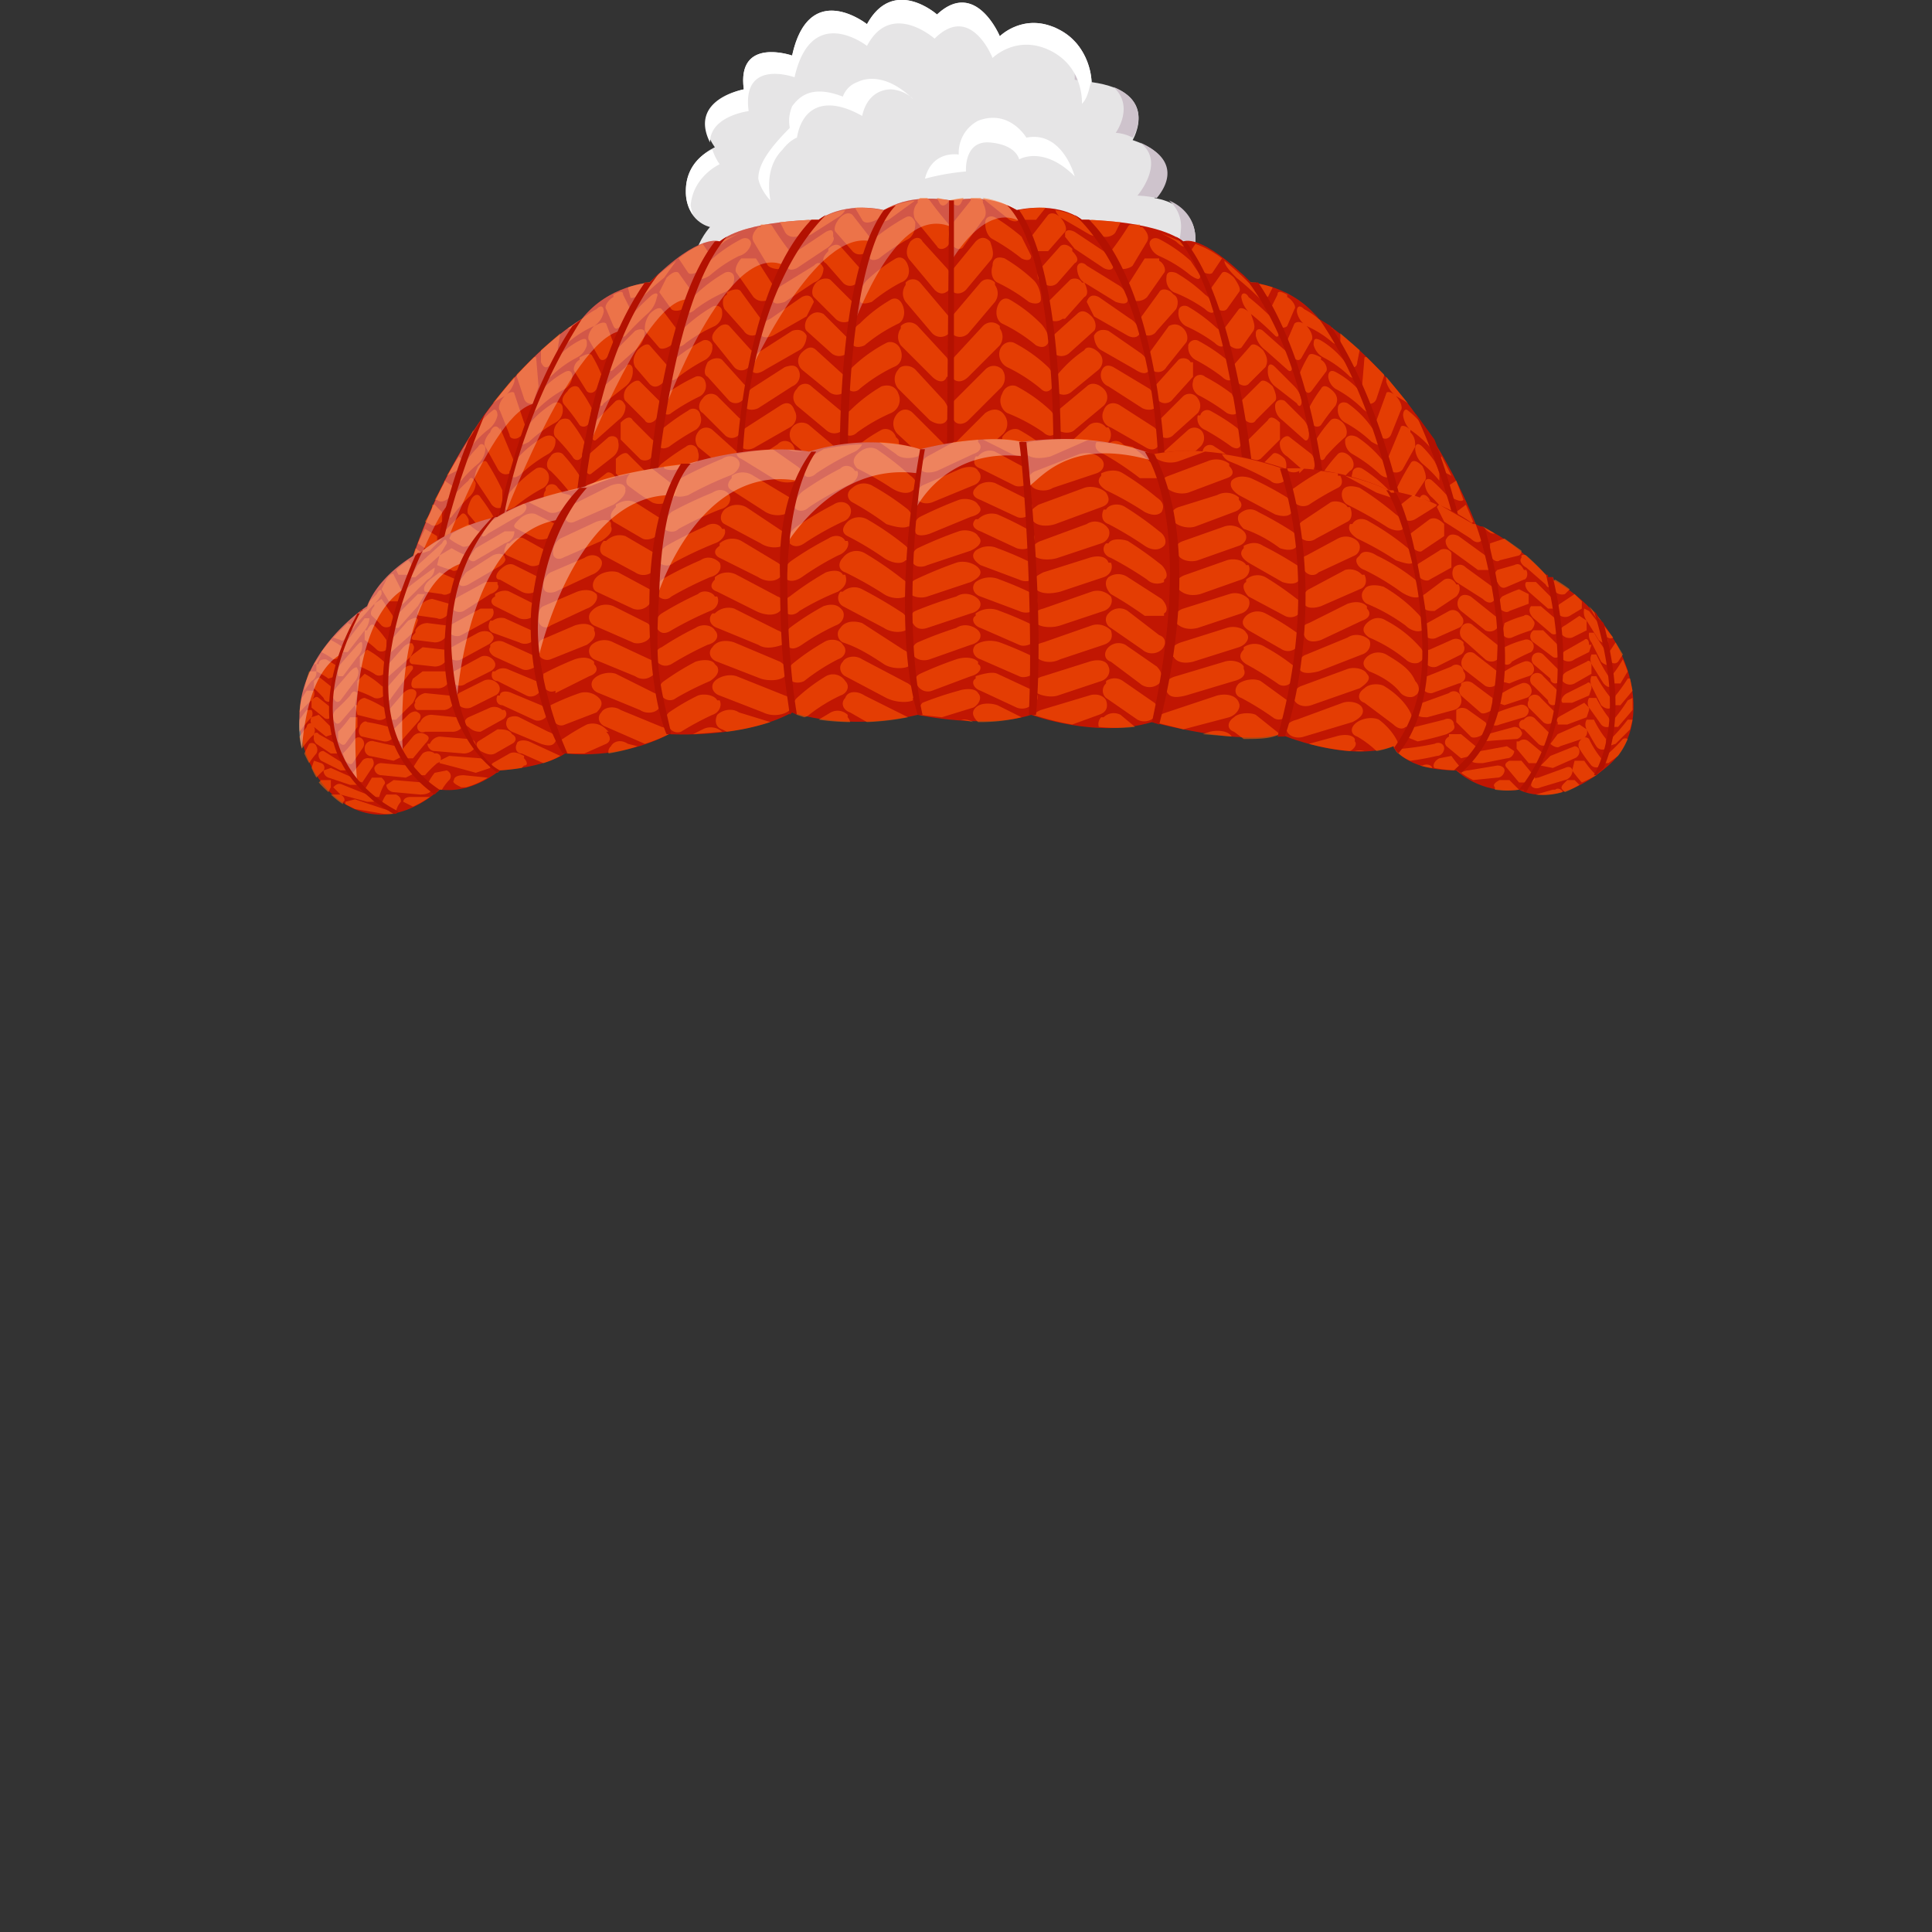 <svg xmlns="http://www.w3.org/2000/svg" id="Assets" viewBox="0 0 800 800"><rect x="0" y="0" width="800" height="800" fill="#333333" stroke="none"/><defs><style>.cls-3{fill:#fff}.cls-4{fill:#c11602}.cls-5{opacity:.57}.cls-6{fill:#ff5b04}.cls-8{fill:#b31101}</style></defs><path id="Forma_3264" d="M483 115s12-1 12-16-17-17-17-17 15-16-9-24c0 0 12-20-17-24 0 0 0-15-14-22s-24 3-24 3-10-24-26-9c0 0-18-16-29 4 0 0-24-19-31 13 0 0-23-8-20 14 0 0-25 5-12 24 0 0-12 5-12 18s10 15 10 15-19 21 9 29c0 0-8 28 20 28 0 0-7 8 1 15s17 2 17 2-4 16 11 22 19-1 19-1 4 15 18 18 14-7 14-7 14 22 27 2c0 0 29 26 38-18 0 0 12 4 18-12s-6-18-6-18 16-1 16-19-13-20-13-20Z" data-name="Forma 3264" style="fill:#e6e5e6"/><path id="Forma_3264_copia_2" d="M445 33a23 23 0 0 1 6 2c1-6-2-18-13-23a26 26 0 0 0-2-1c10 7 9 22 9 22Zm-142 90a26 26 0 0 1 1-3l-15-6c2 2 8 8 14 9Zm159-68a17 17 0 0 1 7 2c2-3 7-15-8-21 9 8 1 19 1 19Zm15 56a16 16 0 0 1 7 4c4-1 11-5 11-16 0-9-6-14-11-16a14 14 0 0 1 5 12c-1 15-12 16-12 16Zm-6-30a45 45 0 0 1 8 1c5-6 9-16-7-23 11 8-1 22-1 22Zm-150 81a18 18 0 0 0 3 4c6 6 14 4 17 4l1-7s-13 6-21-1Zm160-8c1 3 2 7-1 13-6 15-18 12-18 12-9 43-37 18-37 18-8 12-16 8-22 4 3 3 16 19 27 1 0 0 29 26 38-18 0 0 12 4 18-12 6-13-3-17-5-18Zm-156-7c-7 0-18-2-21-5 2 4 8 10 18 9a50 50 0 0 1 3-4Zm73 48s-1 10-14 7a21 21 0 0 1-9-5c3 4 7 9 14 10 12 3 14-5 14-7a32 32 0 0 1-5-5Zm88-79c2 3 5 8 4 14 0 18-16 19-16 19a11 11 0 0 1 7 5c2 0 15-3 15-19 1-12-6-17-10-19Zm-139 69a18 18 0 0 1-5-3 17 17 0 0 0 10 8c10 4 16 3 20 0a51 51 0 0 1 2-9s-12 9-27 4Z" data-name="Forma 3264 copia 2" style="fill:#cec3cc"/><path id="Forma_3264_copia_3" d="m377 40 1 1a3 3 0 0 0-1-1Zm-93 39a16 16 0 0 0 3 10 18 18 0 0 1-1-4c1-12 12-17 12-17a22 22 0 0 1-3-6c-3 1-11 6-11 17Zm71-45a10 10 0 0 0-6 6c-13-5-18 0-21 4-2 5-1 8-1 9-10 10-13 16-13 21 1 5 5 9 5 9-2-12 2-18 5-21 3-4 6-5 6-5 2-12 11-18 27-9 2-9 8-11 12-11a15 15 0 0 1 8 3c-10-9-18-8-22-6Zm70 23s-7-12-20-7a15 15 0 0 0-8 14s-11-2-14 10a98 98 0 0 1 17-3s-1-13 10-12 12 7 12 7 10-6 23 7c0 0-5-19-20-16Zm13-45c-14-7-24 3-24 3s-10-24-26-9c0 0-18-16-29 4 0 0-24-19-31 13 0 0-23-8-20 14 0 0-23 4-14 22 0-11 16-13 16-13-3-22 19-14 19-14 7-31 30-13 30-13 10-19 28-3 28-3 15-15 24 8 24 8s10-10 24-3 13 22 13 22c3-3 3-8 4-9 0 0 0-15-14-22Z" class="cls-3" data-name="Forma 3264 copia 3"/><path id="Rectángulo_4219_copia" d="M625 264c-20-99-79-132-79-132-11-14-28-15-28-15-21-21-28-17-28-17-12-9-42-9-42-9-11-8-27-4-27-4-10-6-20-5-27-4-7-1-18-2-28 4 0 0-15-4-27 4 0 0-30 0-41 9 0 0-8-4-29 17 0 0-17 1-28 15 0 0-59 33-79 132-16 83 130 16 232 5 101 11 248 78 231-5Z" class="cls-4" data-name="Rectángulo 4219 copia"/><g id="Rectángulo_4201_copia_30" class="cls-5" data-name="Rectángulo 4201 copia 30"><path d="M170 236a2 2 0 0 0-1 0l-2 7 6 4a3 3 0 0 0 5-1 3 3 0 0 0 0-4l-8-6Zm-1 10a3 3 0 0 0-2 0l-2 5 8 5a3 3 0 0 0 4 0 3 3 0 0 0 0-5l-8-5Zm10-14-7-5-2 7 4 3a3 3 0 0 0 5-1 3 3 0 0 0 0-4Zm-14 20-1 4a3 3 0 0 0 1-4Zm4 4a3 3 0 0 0-4 1 3 3 0 0 0 0 4l7 5a3 3 0 0 0 4-1 3 3 0 0 0 0-4l-7-5Zm12-34-5-3-3 6 3 2a4 4 0 0 0 4 0l1-1v-4Zm15-43v-1l-4 8a8 8 0 0 0 2-2l1-1 1-4Zm-6 10-5 8 4-2h1c1-2 2-4 1-5l-1-1Zm-11 20c0 3-2 5-3 7l2 1c1 1 3 1 5-1v-4l-3-3Zm5-9-4 7h1c1 1 3 1 5-1 1-2 2-4 1-5l-3-2Z" class="cls-6"/></g><g id="Rectángulo_4201_copia_31" class="cls-5" data-name="Rectángulo 4201 copia 31"><path d="m184 228 8-7a7 7 0 0 0 2-6c-1-2-2-3-3-2l-7 7-1 6c-1 2 0 3 1 2Zm-2 14 9-7a6 6 0 0 0 1-6c0-2-2-3-3-2l-7 7-2 6c0 3 1 3 2 2Zm5-28a74 74 0 0 1 7-8 8 8 0 0 0 3-6c-1-2-2-3-3-1a71 71 0 0 0-6 6 17 17 0 0 0-2 6c0 3 0 4 1 3Zm4 29c0-2-2-3-4-2l-8 8a7 7 0 0 0-2 5v1c1 2 2 2 4 1l9-7a6 6 0 0 0 1-6Zm0-44a53 53 0 0 1 7-7 9 9 0 0 0 3-6c0-2-2-3-3-1a44 44 0 0 0-5 6 28 28 0 0 0-3 5v1c0 2 0 3 1 2Zm22-41a3 3 0 0 0 0-1 5 5 0 0 0 0-1l-9 11a48 48 0 0 1 5-3 12 12 0 0 0 4-6Zm-18 90c-1-1-3 0-4 2v6a46 46 0 0 1 8 8c1 2 2 1 2-1a9 9 0 0 0 0-6 35 35 0 0 0-6-9Zm0-63a44 44 0 0 1 7-7 10 10 0 0 0 4-6c0-2-1-3-2-2a33 33 0 0 0-6 6 45 45 0 0 0-2 6h-1v3Zm29-35c1 2 2 3 4 1 2-1 3-4 3-7l1-6-8 7v5Zm-11 13c0-1-2-1-4 1s-3 5-2 6l4 10c0 2 3 2 4 1 2-1 3-4 2-6l-4-12Zm9-15a1 1 0 0 0-1 0l-7 7a4 4 0 0 0 0 1l3 9a3 3 0 0 0 4 2v-1l2-6-1-12Zm-26 86c-2-1-3-1-5 1-1 3-1 5 1 6a56 56 0 0 1 7 9h4a7 7 0 0 0 0-6 46 46 0 0 0-7-10Zm11-56c-1-2-3-2-4 1-2 2-3 5-2 6l5 9c1 2 3 3 5 2v-1c2-1 2-4 1-6l-5-12Zm28-42h2a18 18 0 0 0 3-3l-5 3Zm-38 84c-1-2-3-1-4 1-2 2-2 5 0 6a69 69 0 0 1 7 9c1 2 3 2 4 1v-7a57 57 0 0 0-7-10Zm2-14c-1-2-3-1-4 1s-2 5-1 6a98 98 0 0 1 7 9c1 1 3 2 5 1v-6a75 75 0 0 0-7-11Zm3-14c-1-2-2-1-4 1-1 2-2 5-1 6l6 9c1 2 3 3 5 2v-7a98 98 0 0 0-6-11Z" class="cls-6"/></g><g id="Rectángulo_4201_copia_29" class="cls-5" data-name="Rectángulo 4201 copia 29"><path d="M224 231a5 5 0 0 0 0 6 91 91 0 0 1 10 10c2 2 4 2 5 0s1-5-1-7a98 98 0 0 0-9-10 3 3 0 0 0-5 1Zm-18-7h5a93 93 0 0 1 12-8 5 5 0 0 0 2-6 3 3 0 0 0-5-2 72 72 0 0 0-11 9c-2 2-3 5-3 7Zm25-22c-1-2-4-2-5 0a2 2 0 0 0 0 1 4 4 0 0 0 0 5 89 89 0 0 1 9 9c1 2 3 2 4 0a7 7 0 0 0 0-6 77 77 0 0 0-8-9Zm-15-6a60 60 0 0 1 11-8 6 6 0 0 0 3-5v-1c-1-2-3-2-5-1a46 46 0 0 0-11 9l-2 7c0 1 2 1 4-1Zm-7 14c0 2 2 1 4 0a72 72 0 0 1 12-8 5 5 0 0 0 2-6c-1-2-3-3-5-2a55 55 0 0 0-11 10c-1 2-3 4-2 6Zm26-68a43 43 0 0 1 11-7 9 9 0 0 0 4-6c0-2-1-3-3-1a34 34 0 0 0-10 8 53 53 0 0 0-4 7l2-1Zm20-21-4 2 2-1a8 8 0 0 0 2-1Zm-36 62a53 53 0 0 1 11-8 6 6 0 0 0 3-6c0-2-2-3-4-2a40 40 0 0 0-11 10 15 15 0 0 0-2 6c-1 2 1 1 3 0Zm4-14a48 48 0 0 1 11-8 7 7 0 0 0 3-5c0-2-1-3-3-2a37 37 0 0 0-11 9 22 22 0 0 0-3 7c0 1 1 1 3-1Zm5-13a45 45 0 0 1 11-8 8 8 0 0 0 4-5v-1c0-2-1-2-3-1a35 35 0 0 0-11 9 33 33 0 0 0-3 6v1l2-1Zm6 76c2 2 4 2 5 0a7 7 0 0 0-1-6 87 87 0 0 0-8-10c-2-2-4-1-5 1h-1a4 4 0 0 0 1 6 91 91 0 0 1 9 9Zm17-98c-1-1-3 0-5 1-2 2-3 5-2 6l4 7c1 2 3 1 4-1l2-5-3-8Zm-6 13c-1-1-3 0-5 1v1c-2 1-3 4-2 5l5 8c1 1 3 1 4-1l2-6a57 57 0 0 0-4-8Zm13-25c0-2-2-1-4 0v1c-2 1-4 4-3 5l3 7c1 2 2 1 4-1l3-6-3-6Zm2-3 1 4c0 1 3 0 5-2a13 13 0 0 0 3-4 42 42 0 0 0-9 2Zm-20 42c-1-2-4-1-5 1-2 2-3 4-1 6a88 88 0 0 1 6 8c1 1 3 1 4-1l1-6a55 55 0 0 0-5-8Zm-7 27c-1-1-4-1-5 1-2 2-2 5 0 6a86 86 0 0 1 8 9c1 1 3 1 4-1a7 7 0 0 0 0-6 68 68 0 0 0-7-9Zm-4 57a4 4 0 0 0-5 0h-1a5 5 0 0 0 1 7 89 89 0 0 1 11 10c1 2 4 2 5 0 1-1 0-4-1-6a101 101 0 0 0-10-11Zm7-71c-1-1-4-1-5 1-2 2-2 5-1 6a85 85 0 0 1 7 8c1 2 3 2 4 0v-1l1-5a59 59 0 0 0-6-9Zm-12 65v-1a4 4 0 0 0-5-2l-14 8c-2 2-3 5-2 7s4 2 6 0l13-7a4 4 0 0 0 2-5Zm-20-2c1 2 4 2 6 1a130 130 0 0 1 13-8 5 5 0 0 0 2-6h-1a4 4 0 0 0-5-2 107 107 0 0 0-12 9c-2 2-4 4-3 6Z" class="cls-6"/></g><g id="Rectángulo_4201_copia_28" class="cls-5" data-name="Rectángulo 4201 copia 28"><path d="M241 209c1 2 2 3 3 2l9-7a6 6 0 0 0 2-6c-1-2-3-3-4-2l-9 7-1 6Zm13 19c-1-2-3-3-4-2l-8 6v6c1 2 2 3 3 2l8-6c2-1 2-3 1-6Zm-12-34c1 2 2 3 3 2l9-7a6 6 0 0 0 2-6c0-2-2-3-4-2l-8 7-2 6Zm2 32 9-7c1-1 2-3 1-6-1-2-3-3-4-2l-8 6c-1 1-2 4-1 6 1 3 2 4 3 3Zm3-44 9-8a7 7 0 0 0 3-6c-1-2-2-3-4-2l-8 8a9 9 0 0 0-2 6c0 2 1 3 2 2Zm18-58a125 125 0 0 1 10-9l5-7a117 117 0 0 0-11 9s0 0-2 0a23 23 0 0 0-3 6c-1 2 0 2 1 1Zm-6 15a127 127 0 0 1 9-9 12 12 0 0 0 4-7c1-2-1-2-3 0a116 116 0 0 0-8 8 17 17 0 0 0-3 6c-1 2 0 3 1 2Zm0 95c-2-1-4-1-5 1v1a6 6 0 0 0 1 6l9 9c2 1 4 1 5-2 1-2 0-5-1-6l-9-9Zm-5-81 9-8a10 10 0 0 0 4-7c0-2-2-2-4-1l-8 8a13 13 0 0 0-3 6v1c0 2 1 2 2 1Zm-4 14 9-7a8 8 0 0 0 3-7c0-2-2-3-3-1l-9 8a11 11 0 0 0-2 6c0 2 1 3 2 1Zm24-39c-1-1-3 0-5 2-2 3-2 5-2 7l6 7c1 1 4 0 6-2s2-5 1-6l-6-8Zm-5 15c-1-1-3 0-5 2-2 3-2 5-1 7l6 7c2 2 4 1 6-1s2-5 1-7l-7-8Zm12-30c-1-1-3 0-5 2l-3 6 5 7c1 1 4 1 6-1v-1c2-2 3-5 2-6l-5-7Zm12-9-2-3a40 40 0 0 0-10 6l4 6c1 1 4 0 6-2s3-5 3-7Zm-34 115c-2-2-4-1-5 1a6 6 0 0 0 1 7l9 8c1 2 3 1 4-1h1c1-2 0-5-1-7l-9-8Zm6-61c-1-1-3 0-5 2s-2 5-1 6l8 8c1 2 4 1 5-1 2-2 2-5 1-7l-8-8Zm-5 30c-1-1-3 0-5 2v6l9 9c2 1 4 0 5-2 2-2 2-5 0-6l-9-9Zm-1 16c-1-2-4-1-5 1s-1 5 1 7l9 8c1 1 3 1 5-1 1-2 1-5-1-7l-9-8Zm3-30c-1-2-3-1-5 1v7l8 8c1 1 4 1 5-1v-1c2-2 2-5 0-6l-8-8Z" class="cls-6"/></g><g id="Rectángulo_4201_copia_25" class="cls-5" data-name="Rectángulo 4201 copia 25"><path d="M351 160c0 2 3 3 5 1a68 68 0 0 1 14-9c3-1 4-4 3-7s-4-4-6-3a61 61 0 0 0-14 10c-2 2-3 5-2 8Zm2-18c0 2 3 2 5 1a66 66 0 0 1 14-9c2-1 3-4 2-7s-3-4-5-3a61 61 0 0 0-13 10c-3 2-4 5-3 8Zm3-18c0 2 2 2 5 1a70 70 0 0 1 12-8c3-1 4-4 3-7s-3-4-5-3a67 67 0 0 0-12 9c-2 2-4 6-3 8Zm-8 73c1 2 4 3 7 1a88 88 0 0 1 14-9 6 6 0 0 0 3-7l-1-1c-1-3-4-4-6-3a73 73 0 0 0-14 10c-3 2-4 6-3 9Zm0 19c1 2 4 3 6 1a112 112 0 0 1 15-9 6 6 0 0 0 2-8c-1-3-4-4-7-3a90 90 0 0 0-14 10c-2 2-3 6-2 9Zm1-38c1 3 4 3 6 1a75 75 0 0 1 14-8 6 6 0 0 0 3-8c-1-3-4-4-7-3a65 65 0 0 0-13 10c-3 2-4 6-3 8Zm44-95a49 49 0 0 0-5-1l1 2c1 2 3 1 4-1Zm-14 8 9 11c1 2 4 1 5-1a8 8 0 0 0 0-8 130 130 0 0 1-8-10l-1-1h-3a6 6 0 0 0-1 1v1c-2 2-2 5-1 7Zm-11 0 11-8a6 6 0 0 0 1 0 35 35 0 0 0-14 4h-1a8 8 0 0 0 0 2 2 2 0 0 0 0 1c0 2 1 2 3 1Zm-4 16a87 87 0 0 1 12-8c2-1 3-4 3-6v-1c-1-2-2-3-4-2a86 86 0 0 0-12 8c-2 2-3 6-3 8s2 2 4 1Zm7 130a5 5 0 0 0-7-2l-14 10a7 7 0 0 0-2 8c1 2 4 3 6 1l15-9a6 6 0 0 0 3-8Zm7-66c-2-2-5-2-7 1a6 6 0 0 0 1 8l13 12c3 2 6 3 7 0 2-2 2-5-1-8l-13-13Zm0 18a5 5 0 0 0-7 1 6 6 0 0 0 1 8l13 12c3 2 6 2 7 0v-1c2-2 1-5-1-7l-13-13Zm1-36c-2-2-6-2-7 0a6 6 0 0 0 0 8l13 13c3 2 6 2 7 0 2-2 1-5-1-8l-12-13Zm2-36a4 4 0 0 0-6 0v1a6 6 0 0 0 0 7l11 13c2 2 5 2 7 0 1-2 1-6-1-8l-11-13Zm-1 18c-2-2-5-2-7 0v1a6 6 0 0 0 0 7l13 13c2 2 5 3 6 0h1c1-2 1-5-1-8l-12-13Zm2-35c-1-2-3-2-5 0-2 3-2 6 0 8l10 12c2 2 4 2 6 0v-1a7 7 0 0 0-1-8l-10-11Zm-34 134c1 3 4 4 6 2a162 162 0 0 1 15-10 6 6 0 0 0 2-7v-1a5 5 0 0 0-7-2 122 122 0 0 0-14 10 7 7 0 0 0-2 8Zm30-26a5 5 0 0 0-7 1 6 6 0 0 0 1 8l13 11a5 5 0 0 0 7-1 6 6 0 0 0-1-8l-13-11Zm13 45-13-9a5 5 0 0 0-7 2c-2 3-2 6 1 7l13 9c2 1 5 0 7-2a5 5 0 0 0-1-7Zm0-17-13-10a5 5 0 0 0-7 1 6 6 0 0 0 1 8l13 10a5 5 0 0 0 7-1v-1a5 5 0 0 0-1-7Z" class="cls-6"/></g><g id="Rectángulo_4201_copia_27" class="cls-5" data-name="Rectángulo 4201 copia 27"><path d="M273 184c0 2 2 2 4 1a101 101 0 0 1 11-7 5 5 0 0 0 2-6 3 3 0 0 0-5-2 87 87 0 0 0-10 7 6 6 0 0 0-2 6Zm-1 14c1 2 3 3 4 2a112 112 0 0 1 11-7 5 5 0 0 0 2-6 3 3 0 0 0-5-2 95 95 0 0 0-10 7 6 6 0 0 0-2 6Zm2-28c1 2 3 2 4 1a85 85 0 0 1 12-7 5 5 0 0 0 2-6 3 3 0 0 0-4-2 77 77 0 0 0-12 7l-2 7Zm14 46v-1a4 4 0 0 0-5-1 91 91 0 0 0-10 6l-1 6c1 2 3 3 4 2a110 110 0 0 1 11-7 5 5 0 0 0 1-5Zm-12-2a122 122 0 0 1 11-7 5 5 0 0 0 1-6 4 4 0 0 0-5-2 98 98 0 0 0-10 7c-1 1-2 4-1 6s2 3 4 2Zm12-86a60 60 0 0 1 12-7 6 6 0 0 0 4-6c0-2-2-3-4-2a64 64 0 0 0-12 9c-3 2-4 5-4 6 0 2 2 2 4 0Zm-12 28c1 2 3 2 5 0a75 75 0 0 1 11-7 6 6 0 0 0 3-5 3 3 0 0 1 0-1 3 3 0 0 0-4-2 72 72 0 0 0-12 8c-2 2-3 5-3 7Zm18 65a4 4 0 0 0-6 1 4 4 0 0 0 1 6l11 8a4 4 0 0 0 5 0 5 5 0 0 0-1-6l-10-9Zm6-121a57 57 0 0 1 10-5l-12 5a3 3 0 0 0-1 0 3 3 0 0 0-1 1c0 2 2 1 4-1Zm-20 42c0 2 2 2 4 0a66 66 0 0 1 12-7 6 6 0 0 0 3-6c0-2-2-3-4-2a67 67 0 0 0-12 9c-2 1-4 4-4 6Zm14-28a56 56 0 0 1 12-8 7 7 0 0 0 5-5c0-2-2-3-4-2a61 61 0 0 0-13 9c-3 2-5 5-5 6 0 2 2 2 5 0Zm19-7h-6c-2 2-3 5-2 6l7 10c2 2 4 2 7 1a4 4 0 0 0 1-6l-7-11Zm-6 14c-1-2-4-1-6 0v1c-2 1-2 4-1 6l8 9a4 4 0 0 0 6 1 4 4 0 0 0 1-6l-8-11Zm-5 14c-1-1-3-1-5 1s-3 4-1 6l8 10a4 4 0 0 0 6 0h1a4 4 0 0 0 0-7l-9-10Zm18-41a2 2 0 0 0-1-1h-4v1h-1c-2 2-3 4-2 6l6 10c1 1 4 2 7 1v-1c2-1 3-4 2-6a120 120 0 0 1-7-10Zm15-3-12 1 2 4c1 2 4 3 7 1 3-1 4-4 3-6Zm-40 87a4 4 0 0 0-6 1 5 5 0 0 0 0 6l11 9a4 4 0 0 0 6-1 4 4 0 0 0-1-6l-10-9Zm-1 15a4 4 0 0 0-6 0v1a5 5 0 0 0 1 6l10 8a4 4 0 0 0 6 0v-1a5 5 0 0 0 0-6l-11-8Zm0 14a4 4 0 0 0-6 1 5 5 0 0 0 1 6l10 8a4 4 0 0 0 6 0 2 2 0 0 1 0-1 5 5 0 0 0-1-6l-10-8Zm5-58c-1-1-4-1-6 1-1 2-2 5 0 6l9 10a4 4 0 0 0 6-1 4 4 0 0 0 0-6l-9-10Zm-2 15a4 4 0 0 0-6 1c-2 2-2 5 0 6l9 9a4 4 0 0 0 6 0l1-1a4 4 0 0 0-1-6l-9-9Z" class="cls-6"/></g><g id="Rectángulo_4201_copia_26" class="cls-5" data-name="Rectángulo 4201 copia 26"><path d="M328 177a5 5 0 0 0 1 7l13 11a5 5 0 0 0 7-1c2-2 1-5-1-7l-13-11a5 5 0 0 0-7 1Zm21 1a2 2 0 0 0 0-1c2-2 2-5-1-7l-12-10c-2-2-5-1-6 1-2 2-2 5 0 7l12 10a5 5 0 0 0 7 0Zm0-23-11-10c-2-2-4-1-6 1s-2 5 0 7l11 9a5 5 0 0 0 7 0c2-2 1-5-1-7Zm-21 39a5 5 0 0 0 1 7l13 11a5 5 0 0 0 7-1h1c1-2 1-6-2-8l-13-10a5 5 0 0 0-7 1Zm-17-41c1 2 3 2 6 0l14-8c2-1 3-4 3-6-1-2-3-3-6-2l-14 9c-2 2-4 5-3 7Zm19-42 12-8c2-1 4-4 3-5v-1c0-2-1-2-3-1l-12 8c-2 2-4 4-4 6s2 2 4 1Zm6-14 11-7a8 8 0 0 0 3-3 30 30 0 0 0-11 4s-1 0-3 0l-3 5c-1 2 1 2 3 1Zm-21 41c0 2 3 2 5 1l14-8 3-6c-1-3-3-3-5-2l-13 9c-3 1-4 4-4 6Zm10-13 12-8c3-1 4-4 4-6-1-2-2-3-4-1l-13 8c-2 1-4 4-4 6s2 2 5 1Zm-19 59c1 2 4 3 7 1l14-8a5 5 0 0 0 2-7c-1-3-3-4-6-2l-14 9c-3 2-4 5-3 7Zm47-95c-1-1-3-1-5 1s-3 5-2 6l7 8a4 4 0 0 0 6 0 4 4 0 0 0 1-6l-7-9Zm-5 13c-1-1-3-1-5 1v1c-2 2-3 4-1 5l7 8a4 4 0 0 0 6 0 4 4 0 0 0 1-6Zm-4 14c-1-1-4-1-6 1s-2 5-1 6l9 9a5 5 0 0 0 7 0v-1a4 4 0 0 0 0-6l-9-9Zm21-29a45 45 0 0 0-11-1l3 5c1 2 4 1 6 0a4 4 0 0 0 2-4Zm-16 134-14-11a5 5 0 0 0-7 2 6 6 0 0 0 2 8l13 10a5 5 0 0 0 7-1v-1a6 6 0 0 0-1-7Zm-37-19 14-9a5 5 0 0 0 3-7 4 4 0 0 0-7-2l-14 9c-2 2-3 5-2 7v1c1 2 4 3 6 1Zm17 1a5 5 0 0 0-7-2l-14 9a6 6 0 0 0-1 8 4 4 0 0 0 7 1l13-8a6 6 0 0 0 2-8Zm-21-35c1 2 4 2 6 1l14-9a5 5 0 0 0 3-6c-1-3-3-3-6-2l-14 9c-2 2-4 5-3 7Zm33-38c-2-1-4-1-6 1s-2 5-1 6l10 9a5 5 0 0 0 7 0 5 5 0 0 0 0-6l-10-10Z" class="cls-6"/></g><g id="Rectángulo_4201_copia_32" class="cls-5" data-name="Rectángulo 4201 copia 32"><path d="m606 207-3-8-3 2 1 5c2 1 4 2 5 1Zm3 10 1-1-3-7-4 3 1 4c1 2 3 2 5 1Zm-19-38 2 4a8 8 0 0 0 3 3l-4-8Zm33 77-1-4a3 3 0 0 0 1 4Zm-22-59-4-8-1 1c-1 1 0 3 1 5l4 2Zm21 60a3 3 0 0 0-4-1l-7 5a3 3 0 0 0 0 4 3 3 0 0 0 4 1l7-5a3 3 0 0 0 0-4Zm-8-1 7-5h1l-2-5a3 3 0 0 0-2 0l-8 5a3 3 0 0 0 0 5 3 3 0 0 0 4 0Zm-3-29 3-2-3-6-5 3v5a4 4 0 0 0 5 0Zm1 10 5-3-3-7-6 5a3 3 0 0 0 0 4 3 3 0 0 0 4 1Zm1 10 6-4-2-7-8 6a3 3 0 0 0 0 4 3 3 0 0 0 4 1Z" class="cls-6"/></g><g id="Rectángulo_4201_copia_32-2" class="cls-5" data-name="Rectángulo 4201 copia 32"><path d="M589 185c-2-2-3-1-3 1a9 9 0 0 0 3 6 52 52 0 0 1 7 7v-3a27 27 0 0 0-2-5 43 43 0 0 0-5-6Zm-8-13a10 10 0 0 0 3 6 44 44 0 0 1 8 7l-1-3a45 45 0 0 0-2-6 33 33 0 0 0-6-6c-1-1-2 0-2 2Zm-7-14a12 12 0 0 0 4 6 49 49 0 0 1 5 3l-9-11a5 5 0 0 0 0 1 3 3 0 0 1 0 1Zm-19-14c1 3 2 6 4 7 1 2 3 1 3-1l1-5-8-7v6Zm-6-8a2 2 0 0 1 1 0h2l-5-3a18 18 0 0 0 2 3Zm46 93a6 6 0 0 0 1 6l9 7c1 2 2 1 2-2l-2-6-7-7c-1-1-3 0-3 2Zm-5-29a8 8 0 0 0 3 6 73 73 0 0 1 7 8c1 1 1 0 1-3a17 17 0 0 0-2-6 73 73 0 0 0-6-6c-1-1-3-1-3 1Zm3 15a7 7 0 0 0 2 6l8 7c1 1 1 0 1-2l-2-6-6-7c-1-1-3 0-3 2Zm-5 35a56 56 0 0 1 7-9c1-1 2-4 1-6a2 2 0 0 0-1 0c-1-2-3-2-4-1a45 45 0 0 0-7 10 7 7 0 0 0 0 6h4Zm-2-28a102 102 0 0 1 7-9c1-1 0-4-1-6s-3-3-4-1a74 74 0 0 0-7 11v6c2 1 3 0 5-1Zm10 28c-1-2-3-3-4-2a35 35 0 0 0-7 9 9 9 0 0 0 1 6c0 2 1 3 2 1a46 46 0 0 1 7-8c2-1 2-4 1-6Zm-9-14a70 70 0 0 1 7-9v-6c-1-2-3-3-4-1a58 58 0 0 0-7 10v7c1 1 3 0 4-1Zm21 13-9-8c-1-1-3 0-4 2a6 6 0 0 0 2 6l9 7c2 1 3 1 3-1v-1a7 7 0 0 0-1-5Zm-32-69 4-10c1-1 0-4-2-6s-4-2-4-1l-4 11c-1 3 0 6 2 7 1 1 3 1 4-1Zm-3-24a1 1 0 0 0 0-1l-7-7a1 1 0 0 0-1 0l-1 12c-1 2 0 5 2 6v1a3 3 0 0 0 4-2l3-9Zm11 52 6-9c1-1 0-4-1-6-2-2-4-3-5-1a98 98 0 0 0-6 11c-1 3 0 6 1 6v1c1 1 4 0 5-2Zm-3-14 5-9c0-2 0-4-2-6v-1c-2-2-4-2-4-1l-5 12c-1 2-1 5 1 6 1 1 4 1 5-1Z" class="cls-6"/></g><g id="Rectángulo_4201_copia_32-3" class="cls-5" data-name="Rectángulo 4201 copia 32"><path d="M562 181c-2-1-4-1-5 1v1a6 6 0 0 0 3 5 60 60 0 0 1 11 8c2 2 4 2 4 1 0-2-1-5-3-7a46 46 0 0 0-10-9Zm2 13c-2-1-4 0-4 2a5 5 0 0 0 2 6 71 71 0 0 1 12 8c2 1 4 2 4 0l-2-6a56 56 0 0 0-12-10Zm-6-27c-2-1-4 0-4 2a6 6 0 0 0 3 6 53 53 0 0 1 11 8c2 1 3 2 3 0a15 15 0 0 0-3-6 41 41 0 0 0-10-10Zm8 41a3 3 0 0 0-5 2 5 5 0 0 0 2 6 94 94 0 0 1 12 8h5c1-2 0-5-2-7a72 72 0 0 0-12-9Zm-13-54c-2-1-3 0-3 2a7 7 0 0 0 3 5 48 48 0 0 1 11 8c2 2 3 2 3 1a22 22 0 0 0-3-7 37 37 0 0 0-11-9Zm8 49v-1c-2-2-4-2-5 0a77 77 0 0 0-8 9 7 7 0 0 0 0 6c1 2 3 2 4 0a89 89 0 0 1 9-9 4 4 0 0 0 0-5Zm-14-62c-2-1-3-1-3 1a2 2 0 0 0 0 1 8 8 0 0 0 4 5 45 45 0 0 1 11 8l2 1v-1a33 33 0 0 0-4-6 35 35 0 0 0-10-9Zm30 97c2 1 5 1 5-1 1-2 0-4-2-6a107 107 0 0 0-12-9 4 4 0 0 0-6 2 5 5 0 0 0 2 6 131 131 0 0 1 13 8Zm-28-12a7 7 0 0 0-1 6c1 2 3 2 5 0a91 91 0 0 1 9-9 4 4 0 0 0 0-6c-1-2-4-3-5-1a88 88 0 0 0-8 10Zm-1 21c1 2 3 2 4 0a91 91 0 0 1 10-10 5 5 0 0 0 1-6 3 3 0 0 0-5-1 97 97 0 0 0-9 10c-2 2-2 5-1 7Zm-1-71a88 88 0 0 1 6-8c1-2 1-4-1-6s-4-3-5-1a55 55 0 0 0-5 8l1 6c1 2 3 2 4 1Zm-4-14 6-8c1-1 0-4-2-5v-1c-2-1-4-2-5-1a58 58 0 0 0-4 8l1 6h1c1 2 2 2 3 1Zm4 41c1 2 3 2 4 1a86 86 0 0 1 8-9c2-1 2-4 0-6s-4-2-5-1a68 68 0 0 0-7 9 7 7 0 0 0 0 6Zm2-14a82 82 0 0 1 8-8c1-1 1-4-1-6s-4-2-5-1a58 58 0 0 0-6 8v6l1 1c1 2 2 2 3 0Zm14 56a4 4 0 0 0-5 0 103 103 0 0 0-10 11c-2 2-2 5-1 6 1 2 3 2 5 0a91 91 0 0 1 10-10 5 5 0 0 0 1-7Zm18 0c-4-4-9-6-13-9a4 4 0 0 0-5 2v1a4 4 0 0 0 1 5l13 7c3 2 6 2 7 0s0-5-3-6Zm-42-97 4-7c1-1 0-4-2-6s-4-2-5-1l-3 7c-1 2 0 4 2 6 1 2 3 3 4 1Zm-3-25-4-2a8 8 0 0 0 2 1l2 1Zm-18-6a13 13 0 0 0 3 4l4 2 2-4a42 42 0 0 0-9-2Zm19 12a9 9 0 0 0 4 6 43 43 0 0 1 11 7l2 1v-1a53 53 0 0 0-4-6 34 34 0 0 0-10-8c-2-2-3-1-3 1Zm-4-6v-1c-2-1-4-2-4 0l-3 6 2 6h1c1 2 3 2 4 1l3-7c1-1-1-4-3-5Z" class="cls-6"/></g><g id="Rectángulo_4201_copia_32-4" class="cls-5" data-name="Rectángulo 4201 copia 32"><path d="M517 123c-1-2-3-2-3 0a11 11 0 0 0 4 7 124 124 0 0 1 10 9c1 1 2 0 1-2a17 17 0 0 0-3-6 116 116 0 0 0-9-8Zm3 15v1a10 10 0 0 0 4 6l9 8c1 1 2 1 2-1v-1a13 13 0 0 0-3-6l-9-8c-1-1-3-1-3 1Zm-13-30c0 2 3 5 5 7a122 122 0 0 1 10 9c1 1 2 1 1-1a23 23 0 0 0-3-6h-3a117 117 0 0 0-10-9Zm-1-1a40 40 0 0 0-11-6l-2 3c0 2 1 5 3 7s5 3 6 2l4-6Zm24 76a6 6 0 0 0 3 6l8 7c2 1 3 0 3-2 1-2 0-5-1-6l-9-7c-1-1-3 0-4 2Zm-22-55 5-7c1-1 0-3-2-6-2-2-4-3-5-2l-5 7c-1 1-1 4 1 7h1c2 2 4 2 5 1Zm28 68c-2-1-3 0-4 2a6 6 0 0 0 2 7l8 6c2 1 3 0 4-2 0-3 0-5-2-6l-8-7Zm-8-28a7 7 0 0 0 3 6l9 8c1 1 2 0 2-2a9 9 0 0 0-2-6l-8-8c-2-1-4 0-4 2Zm-3-15a8 8 0 0 0 3 7l9 7c1 2 2 1 2-1a11 11 0 0 0-3-6l-8-8c-2-2-3-1-3 1Zm-5 21 8-8c1-1 0-4-1-6-2-2-4-3-5-2l-8 8v7a2 2 0 0 1 1 0c1 2 4 3 5 1Zm17 52c-2-1-4 0-4 2h-1c0 3 0 5 2 7l8 6 3-3v-6l-8-6Zm-23-82 5-7c1-2 0-4-1-7-2-2-4-3-5-2l-6 8c-2 1-1 4 1 6s4 3 6 2Zm19 91c-1-2-4-2-5-1l-9 9c-2 1-2 4-1 6v1c1 2 3 2 5 1l9-9a6 6 0 0 0 1-6Zm12-18-8-6c-2-1-4 0-4 2-1 3-1 5 1 7l9 6c1 1 2 0 3-3l-1-6Zm-27 17c1 2 3 3 5 1l9-8a6 6 0 0 0 1-7c-1-2-3-3-5-1l-9 8c-2 2-2 5-1 7Zm-1-75 7-7c1-2 1-4-1-7-2-2-4-3-5-2l-7 8c-1 2-1 4 1 7 2 2 4 2 5 1Zm5 31 8-8v-7c-2-2-4-3-5-1l-8 8c-2 1-2 4-1 6l1 1c1 2 3 2 5 1Zm-4 13c1 2 3 3 5 2l8-9c2-1 2-4 1-6-2-2-4-3-5-2l-9 9c-2 1-2 4-1 6Zm0 16c1 2 4 2 5 1l9-8c2-2 2-5 1-7-2-2-4-3-5-1l-9 8c-2 2-2 5-1 7Z" class="cls-6"/></g><g id="Rectángulo_4201_copia_32-5" class="cls-5" data-name="Rectángulo 4201 copia 32"><path d="M420 142c-2-1-5 0-6 3a6 6 0 0 0 3 7 68 68 0 0 1 14 9c2 2 4 1 5-1s0-6-2-8a61 61 0 0 0-14-10Zm-7-15c-1 3 0 6 2 7a66 66 0 0 1 14 9c2 1 4 1 5-1s-1-6-3-8a61 61 0 0 0-13-10c-2-1-4 0-5 3Zm-2-17c-1 3 0 6 2 7a70 70 0 0 1 13 8c2 1 5 1 5-1 0-3-1-6-3-8a67 67 0 0 0-12-9c-3-1-5 0-5 3Zm-13-26 1-2a49 49 0 0 0-6 1c2 2 4 3 5 1Zm10 8v1c0 2 1 5 3 6a86 86 0 0 1 12 8c2 1 4 1 4-1l-4-8a86 86 0 0 0-11-8c-2-1-4 0-4 2Zm10-1c2 1 4 1 4-1a2 2 0 0 1 0-1 8 8 0 0 0-1-2 35 35 0 0 0-14-5 6 6 0 0 0 1 1l10 8Zm5 106c-3-1-6 0-7 3h-1a6 6 0 0 0 3 8 112 112 0 0 1 14 9c3 2 6 1 7-1 1-3 0-7-2-9a90 90 0 0 0-14-10Zm14 29a122 122 0 0 0-14-10 5 5 0 0 0-8 2v1a6 6 0 0 0 3 7 162 162 0 0 1 14 10c3 2 6 1 7-2a7 7 0 0 0-2-8Zm-16-66c-2-1-5 0-6 3a6 6 0 0 0 2 8 74 74 0 0 1 15 8c2 2 5 2 5-1h1c0-2-1-6-3-8a65 65 0 0 0-14-10Zm1 18c-2-1-5 0-7 3v1a6 6 0 0 0 3 7 88 88 0 0 1 14 9c3 2 5 1 6-1 1-3 0-6-2-9a74 74 0 0 0-14-10Zm-27 66a5 5 0 0 0 7 1l13-10a6 6 0 0 0 1-8 5 5 0 0 0-7-1l-13 10a5 5 0 0 0-1 7Zm0-17a5 5 0 0 0 7 1l13-11a6 6 0 0 0 1-8 5 5 0 0 0-7-1l-13 11a6 6 0 0 0-1 8Zm0-17c1 2 4 2 6 0l14-12a6 6 0 0 0 1-8 5 5 0 0 0-7-1l-14 13c-2 2-2 5-1 7Zm21 36a5 5 0 0 0-7-2l-13 9a5 5 0 0 0-1 7c1 2 5 3 7 2l13-9c2-1 3-5 1-7Zm21-1-15-10a5 5 0 0 0-7 2 6 6 0 0 0 3 8l14 9c3 2 6 1 7-1v-1a7 7 0 0 0-2-7Zm-42-53c1 2 4 2 6 0l14-12a6 6 0 0 0 1-8c-2-3-5-3-8-1l-13 13c-2 3-2 6-1 8Zm-1-54c2 2 5 2 7 0l11-13a6 6 0 0 0 0-7v-1a4 4 0 0 0-6 0l-11 13c-2 2-2 6-1 8Zm0-37c1 2 4 3 5 1l8-11c2-2 1-5 0-7v-1a6 6 0 0 0-1-1h-4a2 2 0 0 0 0 1l-8 10a7 7 0 0 0 0 8Zm1 73c1 2 4 2 6 0l13-13a6 6 0 0 0 1-8c-2-2-5-2-7 0l-13 13c-2 3-2 6-1 8h1Zm-1-54c1 2 4 2 6 0l10-12c2-2 1-5 0-8-2-2-4-2-6 0l-9 11a7 7 0 0 0-1 8Zm0 36c2 3 5 2 7 0l13-13a6 6 0 0 0 0-7v-1c-2-2-5-2-7 0l-12 13c-2 3-2 6-1 8Z" class="cls-6"/></g><g id="Rectángulo_4201_copia_32-6" class="cls-5" data-name="Rectángulo 4201 copia 32"><path d="M483 115a6 6 0 0 0 3 6 60 60 0 0 1 13 7c2 2 4 2 4 0 0-1-1-4-4-6a64 64 0 0 0-12-9c-3-1-4 0-4 2Zm-14-5 6-10c1-2 0-4-2-6h-1v-1h-4a2 2 0 0 0-1 1 120 120 0 0 1-7 10c-1 2 0 5 2 6v1c3 1 6 0 7-1Zm11-4a56 56 0 0 1 13 8c3 2 4 2 4 0l-4-6a62 62 0 0 0-13-9c-2-1-4 0-4 2a7 7 0 0 0 4 5Zm-18-10 2-4-12-1c-2 2 0 5 2 6h1c2 2 6 1 7-1Zm30 47a3 3 0 0 1 0 1 6 6 0 0 0 3 5 75 75 0 0 1 11 7c2 2 4 2 5 0 0-2-1-5-3-7a72 72 0 0 0-12-8 3 3 0 0 0-4 2Zm21 49a95 95 0 0 0-10-7 3 3 0 0 0-5 2 5 5 0 0 0 2 6 111 111 0 0 1 11 7c1 1 3 0 4-2a6 6 0 0 0-2-6Zm-1-15a87 87 0 0 0-11-7 3 3 0 0 0-4 2h-1a5 5 0 0 0 3 6 100 100 0 0 1 11 7c2 1 3 1 4-1v-1a6 6 0 0 0-2-6Zm-37-54 7-10c1-1 0-4-2-5v-1h-6l-7 11a4 4 0 0 0 1 6c2 1 5 1 7-1Zm24 33a3 3 0 0 0-5 2 5 5 0 0 0 3 6 85 85 0 0 1 11 7c2 1 4 1 5-1v-1l-3-6a77 77 0 0 0-11-7Zm-11-27a6 6 0 0 0 3 6 66 66 0 0 1 12 7c2 2 4 2 4 0 1-2-1-5-3-6a67 67 0 0 0-12-9c-2-1-4 0-4 2Zm3-28a3 3 0 0 0-1-1 3 3 0 0 0-1 0l-12-5a57 57 0 0 1 10 5c2 2 4 3 4 1Zm8 121a4 4 0 0 0-6-1l-11 9a5 5 0 0 0 0 6 4 4 0 0 0 5 0l11-8a4 4 0 0 0 1-6Zm-17 0a4 4 0 0 0 5 0l11-8a5 5 0 0 0 1-6 4 4 0 0 0-6-1l-10 8a5 5 0 0 0-1 6v1Zm-3-85 8-9c1-2 1-5-1-6l-1-1c-1-1-4-2-5 0l-8 11a4 4 0 0 0 1 6 4 4 0 0 0 6-1Zm3 71a4 4 0 0 0 6 0l10-8a5 5 0 0 0 1-6v-1a4 4 0 0 0-6 0l-11 8a5 5 0 0 0 0 6Zm22 6a4 4 0 0 0-5 1l-1 1a5 5 0 0 0 2 5 110 110 0 0 1 11 7c1 1 3 0 4-2l-1-6a92 92 0 0 0-10-6Zm10-8a96 96 0 0 0-10-7 4 4 0 0 0-6 2 5 5 0 0 0 2 6 122 122 0 0 1 11 7c1 1 3 0 4-2s0-5-1-6Zm-33-13a4 4 0 0 0 6 1l10-9a5 5 0 0 0 1-6 4 4 0 0 0-6-1l-10 9a4 4 0 0 0-1 6Zm2-41 8-10c1-1 1-4-1-6s-4-2-6-1l-8 11a4 4 0 0 0 0 6 4 4 0 0 0 7 0Zm2 14 9-10v-6h-1c-1-2-4-2-5-1l-9 10a4 4 0 0 0 0 6 4 4 0 0 0 6 1Zm-5 14a4 4 0 0 0 6 0l10-9a5 5 0 0 0 0-6 4 4 0 0 0-6-1l-9 9a4 4 0 0 0-1 6Z" class="cls-6"/></g><g id="Rectángulo_4201_copia_32-7" class="cls-5" data-name="Rectángulo 4201 copia 32"><path d="M461 152c-2-1-4-1-5 2a5 5 0 0 0 3 6l14 9c2 1 5 1 6-1s-1-5-3-7l-15-9Zm-11-27 3 6 14 8c2 1 4 1 5-1 0-2-2-5-4-6l-13-9c-2-1-4-1-5 2Zm3 14c0 2 1 5 3 6l14 8c3 2 5 2 6 0 0-2-1-5-4-7l-13-9c-3-1-5 0-6 2Zm-12-42a2 2 0 0 1 0 1l4 5 12 8c2 1 4 1 4-1s-2-4-4-6l-12-8c-2-1-4-1-4 1Zm14 49c-2-2-5-3-6-1q-6 4-11 10c-2 2-3 5-1 7a5 5 0 0 0 7 0l11-9c2-2 2-5 0-7Zm-18 65a5 5 0 0 0 8 1l13-11a5 5 0 0 0 1-7 5 5 0 0 0-7-1l-13 10c-3 2-3 6-2 8Zm1-41c-2 2-2 5-1 7l1 1c1 1 5 2 7 0l12-10c2-2 2-5 0-7s-5-3-7-1l-12 10Zm21 7h-1a5 5 0 0 0-7-1l-12 11c-3 2-3 5-1 7a5 5 0 0 0 7 1l13-11a5 5 0 0 0 1-7Zm15 8c3 2 5 1 6-1h1c1-2-1-5-3-7l-14-9c-3-2-6-1-7 2a5 5 0 0 0 3 7l14 8Zm-28-74c0 2 1 5 3 6l13 8c3 1 5 1 5-1s-2-5-4-6l-13-8c-2-2-4-1-4 1Zm32 99-13-9a5 5 0 0 0-7 2 6 6 0 0 0 2 8l13 8a4 4 0 0 0 7-1 6 6 0 0 0-2-8Zm-20 2a5 5 0 0 0-6-2l-14 11a6 6 0 0 0-1 7 5 5 0 0 0 7 2l13-11a6 6 0 0 0 2-7Zm-15-66 10-9c1-1 1-4-1-6s-4-3-6-1l-10 9a5 5 0 0 0 0 7 5 5 0 0 0 7 0Zm36 47-14-9a4 4 0 0 0-7 2 5 5 0 0 0 2 7l14 9c3 2 6 1 7-1v-1c1-2 0-5-2-7ZM439 90l12 7c2 1 3 1 3-1l-3-5h-3a30 30 0 0 0-11-4 8 8 0 0 0 2 3Zm-10 1 4-5a45 45 0 0 0-11 1 4 4 0 0 0 2 4h5Zm5 13 7-8c1-1 0-4-2-6s-4-2-5-1l-7 9a4 4 0 0 0 1 6h6Zm4 13 7-8c2-1 1-3-1-5v-1c-2-2-4-2-5-1l-8 9a4 4 0 0 0 0 6h1a4 4 0 0 0 6 0Zm3 15 8-9c2-1 1-4 0-6h-1c-1-2-4-2-5-1l-9 9a4 4 0 0 0 0 6v1a5 5 0 0 0 6 0Z" class="cls-6"/></g><path id="Forma_4245" d="M420 86c-9-5-19-4-26-3-7-1-18-2-28 4 0 0-15-4-27 4 0 0-30 0-41 9 0 0-8-4-29 17 0 0-17 1-28 15 0 0-55 31-77 123 5-12 18-46 23-47 0 0-6 19-8 34 0-2 24-73 43-75 0 0-12 31-15 52 0-1 29-78 50-82 0 0-10 25-14 50 0 0 25-64 42-63 0 0-8 27-11 49 0-1 27-75 51-63 0 0-12 22-15 45 1-2 28-61 51-55l-8 35c2-3 18-51 41-41v14s14-25 29-16l-3-6Z" class="cls-3" data-name="Forma 4245" style="opacity:.28"/><path id="Forma_4220_copia" d="M269 117a26 26 0 0 0-2 0c-30 43-30 115-30 115l3-2c3-66 20-100 33-117l-4 4Zm27-17c-25 32-29 119-29 119l3-1c7-79 21-109 31-120a22 22 0 0 0-3 2 4 4 0 0 0-2 0Zm40-9c-32 33-32 118-32 118l3-2c0-78 26-109 35-118a26 26 0 0 0-3 2s-1 0-3 0Zm30-4c-22 30-18 120-18 120h3c-1-87 12-114 20-122a34 34 0 0 0-5 2Zm-172 95c-15 37-18 75-18 75l3-3c2-32 15-66 22-83l-7 11Zm47-50-4 3c-28 42-36 109-36 109l4-3a236 236 0 0 1 36-109Zm305 0-2-3c12 16 30 49 39 112l4 3s-8-67-36-109l-5-3Zm-28-15-4-4c14 17 31 51 34 117l3 2s-1-72-30-115a27 27 0 0 0-3 0ZM394 83h-1l-1 118h3V83Zm200 99-8-11c8 17 21 51 22 83l4 3s-4-38-18-75Zm-104-82a23 23 0 0 0-3-2c10 11 24 41 30 120l4 1s-5-87-30-119a3 3 0 0 0-1 0Zm-42-9a27 27 0 0 0-3-2c10 9 35 40 35 118l3 2s1-85-32-118h-3Zm-27-4a34 34 0 0 0-4-2c8 8 21 35 19 122h3s4-90-17-120Z" class="cls-8" data-name="Forma 4220 copia"/><path id="Forma_4199" d="M641 239s-16-18-31-22c0 0-12-10-35-14 0 0-20-10-43-9 0 0-30-11-54-6 0 0-21-9-55-5 0 0-13-4-42 3 0 0-20-7-46 1 0 0-19-4-50 5 0 0-28 3-42 10 0 0-23 3-37 12 0 0-17 3-31 14 0 0-17 8-23 23 0 0-28 18-28 46s28 56 58 30c2 0 12 2 25-8 0 0 18-1 27-7 0 0 22 3 43-8 0 0 31 2 51-9 0 0 22 8 52 1 0 0 28 6 47 0 0 0 27 10 50 3 0 0 37 10 53 5 0 0 28 12 47 5 0 0 4 10 26 10 0 0 10 10 26 8 0 0 15 9 37-10s7-62-25-78Z" class="cls-4" data-name="Forma 4199"/><g id="Rectángulo_4201_copia_24" class="cls-5" data-name="Rectángulo 4201 copia 24"><path d="M668 283h3l3-5-2-5a47 47 0 0 1-4 6 4 4 0 0 0 0 4Zm-1-9a2 2 0 0 0 3 0l2-3-3-5-2 3a4 4 0 0 0 0 5Zm1 18h3l5-6-1-5a3 3 0 0 0-1 0 69 69 0 0 1-5 7l-1 4Zm6-2a74 74 0 0 1-5 7c-1 1-2 3-1 4h2l6-7a5 5 0 0 0 0-1v-4l-2 1Zm-8 22c-2 1-3 3-2 4h2l4-3a30 30 0 0 0 4-7 2 2 0 0 0-2 0 71 71 0 0 1-6 6Zm8-14a76 76 0 0 1-6 7l-2 4 3-1 6-6 1-4h-2Zm-9-35a2 2 0 0 0 3 1l-4-5a4 4 0 0 0 0 4h1Zm11 31v3-3Zm-15 27 2-2a9 9 0 0 0-2 2Z" class="cls-6"/></g><g id="Rectángulo_4201_copia_23" class="cls-5" data-name="Rectángulo 4201 copia 23"><path d="M663 257a71 71 0 0 0-5-6l3 5a4 4 0 0 0 2 1Zm-1 8c1 1 3 2 4 1l-1-4-7-9-2-1a6 6 0 0 0 1 5l5 8Zm-17-11a4 4 0 0 0 5 1l5-3v-3l-3-3-6 4a3 3 0 0 0-1 4Zm22 30c1 0 1-2-1-4a73 73 0 0 1-5-9h-2a5 5 0 0 0 0 4l5 8c1 1 2 2 3 1Zm-11-19-7 4c-2 1-3 2-2 4a4 4 0 0 0 5 0l6-3 1-3h-1c0-2-1-3-2-2Zm1-8-3-2-6 4c-2 1-3 3-1 4a4 4 0 0 0 4 1l6-3v-4Zm2 19c0-2-1-3-2-2l-8 4c-2 1-3 3-2 4a4 4 0 0 0 5 1l7-4v-3Zm-15-31a4 4 0 0 0 4 1l2-2a66 66 0 0 0-6-4 3 3 0 0 0-1 4Zm15 40c0-2-1-3-2-2l-8 4c-2 1-3 3-2 4h4l7-3 1-3Zm-12 11c-2 1-3 2-2 3v1h4l8-3 1-3v-1l-2-2-9 5Zm13-34h-2a5 5 0 0 0 1 4l4 8c1 1 3 2 4 1l-1-4a99 99 0 0 1-6-9Zm0 36h-3a4 4 0 0 0 0 4 79 79 0 0 0 4 7 3 3 0 0 0 4 1v-4a44 44 0 0 1-5-8Zm-8 17-1 4a47 47 0 0 0 4 5 56 56 0 0 0 6-3 34 34 0 0 1-5-6h-4Zm6-9a2 2 0 0 0-3 0 3 3 0 0 0-1 4 61 61 0 0 0 5 7 3 3 0 0 0 4 0v-3a39 39 0 0 1-5-8Zm3-17h-3a4 4 0 0 0 0 4l5 7a3 3 0 0 0 3 1c2 0 1-2 0-4a50 50 0 0 1-5-8Zm6 0a57 57 0 0 1-6-9h-2a5 5 0 0 0 0 4l4 8c1 1 3 2 4 1v-4Zm-25 19c1 1 3 2 4 1l9-3a3 3 0 0 0 2-4l-3-2-9 4-3 4Zm-4 9 5 1 9-4a3 3 0 0 0 2-3 2 2 0 0 0-2-2l-10 4-4 4h1Zm11 6-1 1c-1 1-2 2-1 3l1 1a39 39 0 0 0 6-3l-2-2h-3Zm-11 3 10-3a4 4 0 0 0 3-3 1 1 0 0 0 0-1c0-1-1-2-3-1l-11 4c-2 0-3 2-3 3s2 2 4 1Zm5 1-7 2a27 27 0 0 0 11-1c0-1-2-2-3-1Z" class="cls-6"/></g><g id="Rectángulo_4201_copia_22" class="cls-5" data-name="Rectángulo 4201 copia 22"><path d="M635 267a3 3 0 0 0-4-2 41 41 0 0 0-8 3 4 4 0 0 0-1 4 2 2 0 0 0 4 2 74 74 0 0 1 8-4 3 3 0 0 0 1-3Zm3-16h-4c-1 1-1 3 1 5l7 6a2 2 0 0 0 3 0v-1a4 4 0 0 0 0-4l-7-6Zm-21-22v1c1 2 3 3 4 2l8-2a2 2 0 0 0 1-2l-7-5-6 2v4Zm15 6 8 7c1 2 2 1 3 0a3 3 0 0 0 0-3h-2a103 103 0 0 0-9-9 2 2 0 0 0-2 0v1c-1 1 0 3 2 4Zm0 6c-1 1 0 3 1 4l8 7h3a4 4 0 0 0-1-4l-7-7h-4Zm-15 58c0 1 2 2 4 1l10-3a3 3 0 0 0 2-3 3 3 0 0 0-4-2 73 73 0 0 0-9 3l-3 4Zm6-41-1 4a3 3 0 0 0 4 2 76 76 0 0 1 8-3c1-1 2-3 1-4-1-2-3-3-4-2a45 45 0 0 0-8 3Zm12 18a3 3 0 0 0-4-2 43 43 0 0 0-8 4 4 4 0 0 0-2 4l4 1a81 81 0 0 1 8-3 3 3 0 0 0 2-4Zm-2-30-4-2a62 62 0 0 0-7 3c-1 1-2 3-1 5 1 1 3 2 4 1l8-3v-3Zm-1-10h-1c-1-2-2-3-4-2l-7 2c-1 1-2 3-1 5h1c1 2 2 3 4 2l7-3c1 0 2-2 1-4Zm2 49a3 3 0 0 0-4-2 53 53 0 0 0-8 4 4 4 0 0 0-2 3 1 1 0 0 1 0 1l3 1 9-3a3 3 0 0 0 2-4Zm12-14a4 4 0 0 0-1-4l-6-6h-4a3 3 0 0 0 0 5l8 6a2 2 0 0 0 3-1Zm-10 27a3 3 0 0 0-5 0 2 2 0 0 0 0 4l6 6a3 3 0 0 0 4 0v-1c1-1 2-2 1-3l-6-6Zm2-9a3 3 0 0 0-5 0v1a3 3 0 0 0 0 3l6 6a3 3 0 0 0 4 0 3 3 0 0 0 1-4l-6-6Zm-19-68a48 48 0 0 0-5-3c2 2 3 3 5 3Zm20 59a3 3 0 0 0-5 0 3 3 0 0 0 1 4l6 6a2 2 0 0 0 4 0 3 3 0 0 0 0-4l-6-6Zm0-9a3 3 0 0 0-4 0 3 3 0 0 0 0 4l7 6a2 2 0 0 0 4 0 3 3 0 0 0-1-4l-6-6Zm-6 36a3 3 0 0 0-4 0h-1v3l5 6h5c1-1 2-3 1-4l-6-5Zm-19 0a543 543 0 0 1 14-1c1 0 3-2 2-3a3 3 0 0 0-3-2l-11 3c-1 0-3 2-2 3Zm16 8h-5c-2 1-2 2-1 3l5 6h5c2-1 2-2 1-3l-5-6Zm-16 1 10-2c2 0 3-2 3-3l-3-2-11 2-4 3c0 2 2 2 5 2Zm9 3c0-1-1-2-3-2l-12 2a6 6 0 0 0-3 1 31 31 0 0 0 5 3l10-1c2 0 3-2 3-3Zm-2 4c-2 1-3 2-2 3v1a35 35 0 0 0 10 0l-4-4h-4Z" class="cls-6"/></g><g id="Rectángulo_4201_copia_21" class="cls-5" data-name="Rectángulo 4201 copia 21"><path d="M606 278a3 3 0 0 0-5-2l-10 4a3 3 0 0 0-2 5 4 4 0 0 0 4 2l11-4a3 3 0 0 0 2-5Zm-1 11a3 3 0 0 0-5-2l-11 4c-2 0-3 2-3 4 1 2 3 2 5 2l11-3a4 4 0 0 0 3-5Zm-23 16 5 2a113 113 0 0 0 12-3c2-1 4-2 3-4 0-2-2-3-4-2l-12 3c-2 0-4 2-4 4Zm27-58c-2-1-4-1-5 1a4 4 0 0 0 1 5l10 8a4 4 0 0 0 5-1c2-1 1-4-1-5l-10-8Zm12 25a3 3 0 0 0-1-5l-10-8a3 3 0 0 0-5 1 4 4 0 0 0 1 5l9 8a4 4 0 0 0 6-1Zm-15-5v-1a4 4 0 0 0-5-1l-9 4a3 3 0 0 0-2 5 4 4 0 0 0 5 2l10-5a3 3 0 0 0 1-4Zm-2-25h-1c-1-2-3-3-5-2l-8 6c-2 1-2 3-1 5s3 2 5 2l9-6c1-1 2-3 1-5Zm-4 11-9 5a3 3 0 0 0-1 4 2 2 0 0 0 0 1 4 4 0 0 0 5 1l9-4a3 3 0 0 0 1-5c-1-2-3-3-5-2Zm-2-36c-2-2-4-3-6-2l-8 6v5c2 2 4 3 5 2l9-6v-5Zm3 12c-1-2-4-2-5-1l-8 5c-2 1-2 3-1 5s4 3 5 2l9-5v-6Zm0 84-5 1c-2 1-3 3-2 4a56 56 0 0 0 9 1 19 19 0 0 0 2 1v-2a44 44 0 0 1-4-5Zm4-9h-5v1c-2 1-2 3-1 4l6 5 4-1h1c1-1 2-3 1-4l-6-5Zm-16 13h-1a34 34 0 0 0 5 1c0-1-2-2-4-1Zm19-23a4 4 0 0 0-5 0v5l6 6c1 1 4 0 5-1 2-2 2-4 1-5l-7-5Zm10-5-8-6a4 4 0 0 0-5 0v1a3 3 0 0 0 0 4l8 7c1 1 3 0 5-1v-5Zm2-11-9-7a3 3 0 0 0-5 1 4 4 0 0 0 0 5l9 7a4 4 0 0 0 5-1 3 3 0 0 0 0-5Zm-21-55c-1 1 0 4 2 5l11 8h5c1-2 0-4-2-6l-11-8c-2-1-4-1-5 1Zm3 12a5 5 0 0 0 1 6l11 7c2 2 4 2 5 0 1-1 1-4-1-5l-11-8c-2-2-4-1-5 0Zm-4-19 11 7c2 2 4 2 5 0 1-1 0-4-2-5l-1-1h-1l-14-8a2 2 0 0 0-1 1l3 6Zm0 94c0-2-2-3-4-2a118 118 0 0 1-13 2 7 7 0 0 0-3 1 17 17 0 0 0 6 4 101 101 0 0 0 11-2c2 0 3-2 3-3Zm-17-96c1 2 3 2 5 1l8-5a2 2 0 0 0 1-1 79 79 0 0 0-10-4l-5 4v5a2 2 0 0 1 1 0Z" class="cls-6"/></g><g id="Rectángulo_4201_copia_20" class="cls-5" data-name="Rectángulo 4201 copia 20"><path d="M589 261c1-1 1-4-2-7a63 63 0 0 0-14-11c-3-1-7-1-8 1-2 2-1 5 1 6a77 77 0 0 1 16 9c2 2 5 3 7 2Zm-29-44h-1c-1 2 0 4 3 6a127 127 0 0 1 16 9c3 1 6 2 7 1s0-4-2-6a107 107 0 0 0-16-11c-3-2-6-1-7 1Zm10 13c-3-2-6-2-7 0l-1 1c-1 1 0 4 3 5a99 99 0 0 1 15 9c3 2 6 3 8 2 1-1 0-4-2-7a82 82 0 0 0-16-10Zm-31 54c-3 1-4 4-3 6s4 3 7 2l20-7c3-2 5-4 3-6-1-2-5-3-8-2l-19 7Zm23-60a7 7 0 0 0-8-1l-13 7a4 4 0 0 0-2 6h1c1 2 4 3 6 1l15-7c2-1 3-4 1-6Zm14-18 1-1a2 2 0 0 0 0-2h-2a89 89 0 0 0-18-6l13 7 6 2Zm-34 38c-2 1-3 4-2 6s4 2 7 1l16-7c3-1 3-4 2-6h-1a7 7 0 0 0-7-2l-15 8Zm17-34h-1c-1-2-5-3-7-2l-12 8a4 4 0 0 0-1 5v1a5 5 0 0 0 7 1l13-7c2-1 2-4 1-6Zm8 55c-2-2-6-3-9-1l-17 7c-3 1-4 4-3 6s4 2 8 1l18-7c3-1 4-4 3-6Zm-1-13v-1c-2-2-5-2-8-1l-16 8c-3 1-4 3-3 5h1c1 3 4 3 7 2l17-8c3-1 4-3 2-5Zm7 32c-2-1-6-1-8 1-3 2-3 5 0 6l12 9c2 2 4 2 5 1h1a5 5 0 0 0 1-6c-2-4-6-8-11-11Zm-12 27h4a7 7 0 0 0-4 0Zm10-13c-2-1-6-1-9 1s-3 5 0 6a42 42 0 0 1 8 6 36 36 0 0 0 7-2 8 8 0 0 0 2 3 5 5 0 0 0 0-4c-1-3-4-7-8-10Zm3-27a7 7 0 0 0-8 1c-2 2-2 4 1 6 5 2 10 5 13 9 2 2 5 2 6 1 2-1 2-4 0-6-2-5-7-8-12-11Zm0-14c-3-2-6-1-8 1s-2 4 1 6a63 63 0 0 1 15 9c2 2 5 2 6 1 2-1 2-4 0-6a48 48 0 0 0-14-11Zm-10 36c-1-2-5-3-8-2l-19 7c-4 1-5 3-4 5s4 3 7 2l20-6c4-2 5-4 4-6Zm-26-97 2-2a77 77 0 0 0-8 0 5 5 0 0 0 6 1Zm-2 12a5 5 0 0 0 6 1 122 122 0 0 1 12-7c2-1 2-3 1-5h-1a7 7 0 0 0 0-1l-7-1a112 112 0 0 0-11 7c-2 1-2 4 0 6Zm20-5c-1 2 0 5 2 6a161 161 0 0 1 16 9c3 2 6 2 7 1s0-4-3-6a133 133 0 0 0-15-11c-3-1-6-1-7 1Zm5 103c-1-2-5-2-8-1l-11 3a95 95 0 0 0 17 3c2-1 3-3 2-4v-1Z" class="cls-6"/></g><g id="Rectángulo_4201_copia_19" class="cls-5" data-name="Rectángulo 4201 copia 19"><path d="M538 254a4 4 0 0 0-1-6 133 133 0 0 0-13-9 7 7 0 0 0-8 1v1c-2 1-1 4 1 6l15 8a5 5 0 0 0 6-1Zm-1-20a151 151 0 0 0-14-8c-3-2-6-1-8 0v1c-2 2-1 4 2 6l14 8c3 1 6 1 7-1a4 4 0 0 0-1-6Zm-20 14c-2-2-5-3-8-2l-19 6c-3 1-4 3-3 5v1c2 2 5 3 9 2l18-6c3-1 4-4 3-6Zm4-36c-3-2-6-1-8 1-1 2 0 4 2 6 6 2 11 5 15 8 3 1 6 1 7-1s1-4-2-6a155 155 0 0 0-14-8Zm-6 8c-2-2-5-3-8-2l-17 6c-3 1-4 3-3 6h1c1 2 5 3 8 2l17-6c3-1 4-4 2-6Zm-24 18c-3 1-5 3-3 5v1c2 2 5 3 9 2l17-6c3-1 4-4 3-6h-1c-1-2-5-3-8-2l-17 6Zm19-39c-1 2 0 4 3 6l15 8c3 1 6 1 7-1s0-4-2-6a142 142 0 0 0-15-8c-3-1-6-1-8 1Zm6 63c-1-2-5-3-8-2l-19 6c-3 1-5 3-4 6h1c1 2 4 3 8 2l19-6c3-1 5-4 3-6Zm-29 18c-4 1-6 4-5 6h1c1 3 4 3 8 2l20-6c4-1 5-3 4-5v-1c-1-2-5-3-8-2l-20 6Zm26-73v-1a8 8 0 0 0-9-1l-16 5c-3 1-4 4-2 6s6 3 9 2l16-6c3-1 4-3 2-5Zm9 75c-2-1-6-1-9 1-2 2-2 5 1 6a122 122 0 0 1 13 8 4 4 0 0 0 6-1c1-2 2-5 0-6l-11-8Zm2-14a8 8 0 0 0-9 0v1c-2 2-2 4 1 6a148 148 0 0 1 13 8 4 4 0 0 0 6-1h1v-6a80 80 0 0 0-12-8Zm-4 28c-2-1-7-1-9 1-3 2-3 5 0 6l4 3c6 0 11 0 15-2l1 1a2 2 0 0 0-1-1l-10-8Zm4-42a7 7 0 0 0-8 1c-2 2-2 4 1 6l14 8a5 5 0 0 0 6-1 4 4 0 0 0 0-6 107 107 0 0 0-13-8Zm-11 37c-1-3-5-4-9-3l-21 7c-3 1-5 2-5 4l12 3 19-5c3-1 5-4 4-6Zm-3 14c-1-2-5-3-9-2l-3 1 12 1Zm-31-115a11 11 0 0 0 9 1l11-4a76 76 0 0 0-21 1h-1a4 4 0 0 0 1 2Zm4 12a10 10 0 0 0 9 2l16-6c3-1 3-3 1-5v-1a9 9 0 0 0-9-1l-16 6c-3 1-4 3-1 5Zm26-11a166 166 0 0 1 17 8c2 2 5 1 6 0 1-2 1-3-1-5a136 136 0 0 0-25-6 6 6 0 0 0 3 3Z" class="cls-6"/></g><g id="Rectángulo_4201_copia_18" class="cls-5" data-name="Rectángulo 4201 copia 18"><path d="M465 196c-3-2-7-1-9 0v1c-2 2-1 4 2 6a137 137 0 0 1 16 9c2 1 5 2 7 0 1-2 1-4-2-6a117 117 0 0 0-14-10Zm-8-8a128 128 0 0 1 15 10h7c2-2 1-4-2-6a96 96 0 0 0-8-7 104 104 0 0 0-15-2c-1 2 0 4 3 5Zm-22 1 16-7a127 127 0 0 0-25 1c-2 1-2 3-1 4v1c2 2 6 2 10 1Zm1 13 18-6c3-1 4-4 2-6s-5-3-9-2l-18 7c-3 1-4 4-3 6h1c1 2 6 3 9 1Zm44 18a136 136 0 0 0-14-10c-3-2-7-1-8 1h-1c-1 2-1 5 2 6a147 147 0 0 1 15 9c3 2 6 2 8 0 1-1 1-4-2-6Zm-20 27c-2-2-5-3-8-2l-20 7c-4 1-5 3-3 5v1c2 2 7 2 10 1l18-6c3-1 4-4 3-6Zm-28 19c-4 1-5 3-3 6 2 2 6 3 10 1l18-6c3-1 4-3 3-6-2-2-5-3-8-2l-20 7Zm50-25v-1c2-1 1-4-1-6a161 161 0 0 0-14-10c-3-1-7-1-8 1h-1c-2 2-1 5 2 6a150 150 0 0 1 15 9c2 2 5 2 7 1Zm-22-8h-1c-1-3-5-3-8-2l-19 6c-4 2-6 4-4 6l1 1c2 2 6 2 10 1l18-6c3-1 4-4 3-6Zm-32-17c2 2 6 2 9 1l19-7c3-1 4-3 2-6-2-2-6-3-9-2l-19 7c-3 2-5 4-3 6Zm52 47-13-10a6 6 0 0 0-8 1c-2 2-1 5 1 6l13 9a6 6 0 0 0 8 0c2-2 2-5-1-6Zm-1 13-13-9a6 6 0 0 0-7 1c-2 2-2 5 1 6l12 9a6 6 0 0 0 8 0c2-2 1-5-1-7Zm2-28-14-9a7 7 0 0 0-8 0c-2 2-1 5 1 7a159 159 0 0 1 14 9h8v-1c2-1 1-4-1-6Zm-53-18c2 2 7 2 10 1l18-6c3-1 4-4 3-6-2-3-6-4-9-2l-19 7c-3 1-5 4-3 5Zm50 61-13-9a6 6 0 0 0-7 0v1a4 4 0 0 0 0 6l13 9a6 6 0 0 0 7-1 4 4 0 0 0 0-6Zm-50-5c2 2 7 3 10 2l18-6c3-1 4-4 3-6-1-3-5-3-8-2l-19 6c-4 1-6 4-4 6Zm29 11h-1a4 4 0 0 0-1 4 72 72 0 0 0 15 0l-6-5a6 6 0 0 0-7 1Zm1-7c-1-2-4-3-7-2l-20 6a8 8 0 0 0-3 2 105 105 0 0 0 16 4l11-4c3-1 4-3 3-6Z" class="cls-6"/></g><g id="Rectángulo_4201_copia_17" class="cls-5" data-name="Rectángulo 4201 copia 17"><path d="M130 305a3 3 0 0 0 1 3l6 4h3c1-1 0-3-1-4l-7-4a1 1 0 0 0-2 1Zm-1-8a3 3 0 0 0 1 4l5 4 3-1c1-1 0-2-1-3l-5-5-3 1Zm4 18 8 4h3l-2-3-8-5a2 2 0 0 0-2 1 3 3 0 0 0 1 3Zm12-52v-1l1-3-2-1-6 6 3 1c1 1 2-1 4-2Zm-7 63 3 3 11 3h3l-3-3-10-4c-2-1-3 0-4 1Zm3-55h1v-3a46 46 0 0 0-5-3l-4 5a28 28 0 0 1 5 3c1 0 2 0 3-2Zm-4 47-3 1a3 3 0 0 0 2 3l9 3h4l-3-3-9-4Zm2-38 1-4-5-3c-1 0-3 0-3 2h-1v3a34 34 0 0 1 5 3l3-1Zm-9 2v3a50 50 0 0 1 4 4 2 2 0 0 0 4-1 3 3 0 0 0 0-3l-5-4c-1-1-2 0-3 1Zm-1 8v3l5 4a2 2 0 0 0 3 0v-1a3 3 0 0 0 0-3l-5-4c-1-1-2 0-3 1Zm1 11a1 1 0 0 0-3 0l-3 4a41 41 0 0 0 1 5 48 48 0 0 1 4-5 3 3 0 0 0 1-4Zm7 22h-4l-1 1a42 42 0 0 0 4 4 24 24 0 0 1 1-2v-3Zm-4-7-3-1-1 3a42 42 0 0 0 2 4 26 26 0 0 1 3-3 2 2 0 0 0-1-3Zm8 14v-1h-4a34 34 0 0 0 5 4v-1c1 0 1-2-1-3Zm-8-59-3 4h1l2-4Zm26 64-12-4-4 1v1l4 2 12 2a29 29 0 0 0 4 0 10 10 0 0 0-4-2Zm-30-53a4 4 0 0 0 2-3v-1h-3a50 50 0 0 0-2 8 46 46 0 0 1 3-4Zm0 8a4 4 0 0 0 1-4h-3l-2 3a43 43 0 0 0-1 6 56 56 0 0 1 5-5Zm0 4h-2l-3 4a40 40 0 0 0 0 5 56 56 0 0 1 5-6 3 3 0 0 0 0-3Zm2 15a2 2 0 0 0-3-1l-2 4a44 44 0 0 0 2 4 34 34 0 0 1 3-4 3 3 0 0 0 0-3Z" class="cls-6"/></g><g id="Rectángulo_4201_copia_16" class="cls-5" data-name="Rectángulo 4201 copia 16"><path d="m153 313 10 2 4-2v-1l-3-3-9-2a3 3 0 0 0-4 3 3 3 0 0 0 2 3Zm-6-21 1 4 8 2a4 4 0 0 0 4-1v-1c1-1 1-2-1-3a46 46 0 0 0-8-4c-1 0-3 1-3 3a2 2 0 0 0-1 0Zm2 9c-1 2 0 4 1 4l9 2a4 4 0 0 0 4-2c1-1 0-3-2-4a76 76 0 0 0-9-2c-1-1-3 1-3 2Zm11-61-2 4 3 5h4a4 4 0 0 0 1-5l-3-6c0-1-2 0-3 2Zm9-2a5 5 0 0 0 1-5l-1-1a62 62 0 0 0-5 4l1 2h4Zm-21 44v4a54 54 0 0 1 7 3 4 4 0 0 0 4-1c1-1 1-3-1-4a36 36 0 0 0-7-5l-3 3Zm10 34a3 3 0 0 0-3 2 3 3 0 0 0 3 3l10 1 4-2c1-2-1-3-3-3l-11-1Zm-6-55h-1v4a33 33 0 0 1 5 4 3 3 0 0 0 4 0v-4a41 41 0 0 0-5-6c-1-1-2 0-3 2Zm-3 11v4a38 38 0 0 1 6 3 3 3 0 0 0 4 0v-5a34 34 0 0 0-7-5l-3 3Zm9-13a3 3 0 0 0 4 0 4 4 0 0 0 0-5l-4-6-3 2v1c-1 1-2 3-1 4a42 42 0 0 1 4 4Zm-11 0 8-9a12 12 0 0 0 3-4v-1c0-1-1-1-2 1l-3 3-1 3-2 1-2 2a11 11 0 0 0-3 5c0 1 1 1 2-1Zm14-20a49 49 0 0 0-4 4l3-3a13 13 0 0 0 1-1Zm-3 83h-4l-3 5 2 3h4a25 25 0 0 1 2-5c1-1 0-2-1-3Zm6 7h-4a11 11 0 0 0-2 4l3 3h3a8 8 0 0 1 2-4c0-1 0-2-2-3Zm-10-15h-1a3 3 0 0 0-3 1 57 57 0 0 1-4 5l1 3 3 1 4-6a3 3 0 0 0 0-4Zm21 10-12-1-3 2c0 2 2 3 3 3l11 1c3 0 5-1 5-3 0-1-1-2-4-2Zm-8 8 4 2a42 42 0 0 0 7-4h-8c-2 0-3 1-3 2Zm-27-52h2l6-8c2-2 2-4 2-5 0-2-1-1-2 0l-7 8a6 6 0 0 0-1 5Zm-2 9c1 2 2 2 3 1l6-8c1-1 2-4 1-5 0-1-1-1-3 1l-6 7a5 5 0 0 0-1 4Zm12 17a2 2 0 0 0-3 0 42 42 0 0 1-5 6l1 3c1 1 2 2 3 1l4-6a3 3 0 0 0 0-4Zm-6-36 7-9a9 9 0 0 0 2-5h-2l-7 9a9 9 0 0 0-2 5h2Zm4 31v-4h-3a50 50 0 0 1-5 6v4c1 1 2 2 3 1l5-7Zm-7-2 6-7 1-5c-1-1-2-1-3 1a74 74 0 0 1-6 6 4 4 0 0 0-1 4c1 2 2 2 3 1Z" class="cls-6"/></g><g id="Rectángulo_4201_copia_15" class="cls-5" data-name="Rectángulo 4201 copia 15"><path d="M171 281c-1 2-1 4 1 4h9a5 5 0 0 0 5-3c1-2 0-3-1-4h-10l-4 3Zm1 10c-1 1 0 3 1 3h11a5 5 0 0 0 4-3c1-1 0-3-2-3l-10-1a6 6 0 0 0-4 3 1 1 0 0 0 0 1Zm6-63 5-5a59 59 0 0 0-8 5v1l3-1Zm-4 71a2 2 0 0 0 2 4h11a5 5 0 0 0 5-3 3 3 0 0 0-3-3l-10-1a5 5 0 0 0-5 3Zm6 12 12 1c2 0 4-1 5-3 0-2-1-3-3-3l-12-1a5 5 0 0 0-4 3h-1c0 1 1 3 3 3Zm-10-39c-1 2 0 3 1 3l9 1c2 0 4-1 5-3s0-4-1-4l-9-1-4 3Zm8-32-1 1c-1 1-2 3-1 4l7 1c2 1 4-1 6-2v-1c1-1 2-3 0-3l-7-3-4 3Zm13-14c1 1 4 0 6-2s3-4 1-4a31 31 0 0 1-4-3l-7 4-1 2a23 23 0 0 0 5 3Zm-19 13 10-9 3-5c0-2-1-2-2 0l-10 9-3 5h2Zm0 22v1c-2 2-2 3 0 3l8 1c2 0 4-1 5-3v-4l-8-1c-2 0-4 1-5 3Zm2-10c-1 2-2 4 0 4l7 1c2 1 4-1 5-2v-1c2-1 2-3 0-3l-7-2c-1 0-4 1-5 3Zm13-15c1 1 3 0 5-2s3-4 1-4a47 47 0 0 1-6-3l-5 3-1 4a43 43 0 0 0 6 2Zm-2 83-5 1a19 19 0 0 0-3 5l2 2 1 1a6 6 0 0 0 1 0l1-1a7 7 0 0 1 1 0 20 20 0 0 1 3-4c1-1 1-3-1-4Zm-9-15a4 4 0 0 0-5 1l-5 6 1 3h4l5-6c2-2 2-3 0-4Zm-3-5c1-1 2-3 0-4-1-1-3 0-4 1l-6 6v4l3 1 7-8Zm7 13a4 4 0 0 0-5 0 46 46 0 0 0-4 6c0 1 0 2 2 3h3a46 46 0 0 1 5-5 2 2 0 0 0-1-4Zm8 11c-1 1 1 2 3 3h2a36 36 0 0 0 9-4l-10-1c-3 0-4 1-4 2Zm11-9-13-1-4 2v1a497 497 0 0 1 15 4l6-2c0-2-2-3-4-4Zm-28-23c1-2 2-4 1-5s-3-1-5 1l-6 7v4h3l7-7Zm-3-42 9-9c2-1 3-3 3-5a279 279 0 0 0-12 9 9 9 0 0 0-3 5v1c0 1 1 1 3-1Zm-3 11 8-9 3-5h-3l-9 9a8 8 0 0 0-2 5h2Zm-5 10c0 1 1 2 2 0l9-8 2-5c0-2-2-1-4 0l-8 9a6 6 0 0 0-1 4Zm-1 10h2l9-8c1-2 2-4 1-5 0-1-2-1-4 1l-7 8a5 5 0 0 0-1 4Zm3 9a604 604 0 0 1 9-12v-1c-1-1-3 0-4 1l-7 8a4 4 0 0 0-1 4c1 1 2 2 3 0Z" class="cls-6"/></g><g id="Rectángulo_4201_copia_14" class="cls-5" data-name="Rectángulo 4201 copia 14"><path d="m236 205-4-1a122 122 0 0 0-13 4l8 4c2 1 5 0 7-2 3-2 3-4 2-5Zm-33 62v1c-1 1 0 3 2 4l11 5c2 1 4 0 6-1 1-2 0-4-2-5l-11-5a5 5 0 0 0-6 1Zm3 21c-1 2 0 4 2 4l13 6c2 1 4 0 5-1 1-2 0-4-2-5l-12-5c-2-1-5-1-5 1Zm6 15 12 5c3 1 5 1 6-1 1-1 0-3-3-4l-12-6c-2-1-5 0-5 1-1 2 0 4 2 5Zm18-86-8-4c-2-1-5 0-7 2s-3 3-1 4l8 4c2 1 5 0 7-1v-1c2-1 3-3 1-4Zm-28 4 12-7c3-1 4-3 4-4s-1-2-2-1l-2 1a100 100 0 0 0-11 6 11 11 0 0 0-3 5c-1 1 0 2 2 0Zm5 15c-2 2-2 4 0 4l9 5a6 6 0 0 0 7-1v-1c2-1 2-3 0-4l-10-5c-2-1-4 0-6 2Zm-10-4 12-7c3-1 4-3 4-5h-4l-12 7-3 4c0 1 2 2 3 1Zm28 1 1-1c1-1 2-3 0-4l-9-5c-2-1-4 0-6 2h-1c-1 2-2 4 0 5l9 4c2 1 4 0 6-1Zm-20 14c-2 1-2 3 0 4l10 5a6 6 0 0 0 6-1v-1a3 3 0 0 0 0-4l-10-5c-2-1-5 0-6 1Zm-2 10c-1 2-1 4 1 5l11 4a5 5 0 0 0 6-1 3 3 0 0 0-1-4l-11-5a6 6 0 0 0-5 1h-1Zm2 21h-1c-1 2 0 4 2 4l12 6c2 1 4 0 5-1l1-1c1-1 0-3-2-4l-12-5a5 5 0 0 0-5 1Zm7 30c2-1 2-3 0-4-1-2-4-2-6-2l-8 5c-1 1-1 2 1 4 2 1 4 2 6 1l7-4Zm-22-67c0 2 2 2 4 1l12-7c2-1 4-3 3-4 0-2-3-2-5-1l-11 7-3 4Zm9 62 9-5c2-1 2-3 1-4h-1a5 5 0 0 0-5-1l-9 4c-2 1-2 3 0 4 2 2 4 2 5 2Zm20 4c-3-1-5 0-5 1-1 2 0 4 2 4l9 4a35 35 0 0 0 7-3l-13-6Zm0 11 3-1-3 1Zm-2-5c-2-1-4-2-6-1l-7 4c-1 1 0 2 2 4l1-1a90 90 0 0 0 9-1l1-1c2 0 1-2 0-3Zm-22-20 10-5a3 3 0 0 0 1-5 5 5 0 0 0-6-1l-10 5c-1 1-2 3 0 4v1a5 5 0 0 0 5 1Zm-8-41c1 1 3 2 5 1l11-7c3-1 4-3 3-4v-1h-5l-11 6c-2 1-3 3-3 5Zm-1 10c1 1 3 2 5 1l11-6c2-1 3-3 2-5h-5l-11 6c-2 1-3 2-2 4Zm5 11 11-6c2-1 3-3 2-4-1-2-4-2-6-1l-11 6a3 3 0 0 0-1 4 4 4 0 0 0 5 1Zm2 10 10-5c2-1 3-3 1-5-1-1-3-2-5-1l-11 6a3 3 0 0 0-1 4 4 4 0 0 0 6 1Z" class="cls-6"/></g><g id="Rectángulo_4201_copia_13" class="cls-5" data-name="Rectángulo 4201 copia 13"><path d="M245 253c-2 2-1 5 1 6l16 7c2 1 6 0 7-2a4 4 0 0 0-1-6l-14-7a8 8 0 0 0-9 2Zm0 14c-2 2-1 5 1 6l17 7c3 2 6 1 8-1a4 4 0 0 0-2-6l-15-7a8 8 0 0 0-9 1Zm29-52-11-7c-2-1-5-1-8 1v1c-2 2-3 4-1 6l12 7c2 1 5 0 7-2h1c2-2 2-5 0-6Zm-28 66c-2 2-1 5 2 6l17 7c3 2 7 1 8-1 2-2 1-5-2-6l-16-8c-3-1-7 0-9 2Zm-8-65 16-7c3-2 5-4 5-6a2 2 0 0 1 0-1c-1-2-3-2-6-1l-14 7a8 8 0 0 0-5 6c0 2 2 3 4 2Zm7-15 8-3a65 65 0 0 0-10 3l-1 1 3-1Zm26 35v-1c2-2 2-4 0-6l-12-7c-3-1-6 0-8 2h-1c-2 2-2 5 0 6l13 7a6 6 0 0 0 8-1Zm-38-5 16-7c3-2 5-4 4-6v-1c0-2-3-2-6-1l-15 7a7 7 0 0 0-3 5v1c0 2 2 3 4 2Zm14 8c-2 2-2 5 0 6l15 7a6 6 0 0 0 7-2c2-2 2-5 0-6l-13-7c-3-1-7 0-9 2Zm5 64-1-1c-2-2-5-3-8-2a91 91 0 0 0-10 6c-1 0-1 3 1 5a10 10 0 0 0 1 1h7l9-4c2-1 2-3 0-5Zm22-2-17-7c-3-2-7-1-8 1-2 2-1 5 2 6l16 7a64 64 0 0 0 10-4h1a6 6 0 0 0-4-3Zm5-100-9-7-9 2c-2 2-2 4-1 5a118 118 0 0 0 10 7c2 1 5 1 8-1 2-2 3-5 1-6Zm-26 108a3 3 0 0 0-1 3 78 78 0 0 0 12-3l-4-1c-3-2-6-1-7 1Zm22-116v1c2 1 6 1 8-1v-1h1l-9 1Zm-52 64a3 3 0 0 0 5 2l15-7c3-1 5-4 4-6-2-2-5-2-8-1l-14 6c-2 1-2 3-2 6Zm2-14c0 2 2 3 5 2l15-7c3-1 5-4 4-6s-4-3-7-1l-14 6a6 6 0 0 0-3 6Zm3 30 15-6c3-2 4-4 3-6v-1c-2-2-5-2-8-1l-14 6c-1 1-2 3-1 5v1a4 4 0 0 0 5 2Zm6 27 13-5c2-2 3-4 1-6a8 8 0 0 0-8-2 107 107 0 0 0-12 5v6h1c1 2 3 3 5 2Zm-4-13 14-7c3-1 4-3 2-5v-1c-2-2-5-2-8-1a134 134 0 0 0-13 6v5c1 2 3 3 5 2Z" class="cls-6"/></g><g id="Rectángulo_4201_copia_12" class="cls-5" data-name="Rectángulo 4201 copia 12"><path d="M295 254c-2 2-1 5 2 6l17 7c3 2 7 1 10 0 2-2 1-5-2-6l-18-9a8 8 0 0 0-8 2Zm28-15c3-1 2-4-1-6l-15-9a8 8 0 0 0-9 1v1c-3 2-2 4 0 5l16 8c3 2 7 2 9 0Zm1-19-15-10a8 8 0 0 0-9 1c-2 2-2 5 0 6l15 8c3 2 7 2 9 1h1c2-2 2-4-1-6Zm-29 48c-2 2-1 5 2 6l18 7c3 1 8 1 10-1s1-4-2-6l-19-8c-3-1-7-1-9 2Zm1-28c-2 2-2 4 1 5l16 8c4 2 8 2 10 0s2-5-1-6l-17-9a8 8 0 0 0-9 1Zm-7-49-4 1a8 8 0 0 0 4-1Zm-16 42c1 1 4 2 6 0a154 154 0 0 1 17-8c3-1 5-4 4-6h-1c-1-2-4-3-7-1a164 164 0 0 0-16 8c-3 2-4 5-3 6a2 2 0 0 1 0 1Zm59-46-6-1a13 13 0 0 0 6 1Zm-57 32c1 1 4 2 6 0a155 155 0 0 1 17-8c4-1 5-4 4-6s-4-3-7-1a173 173 0 0 0-17 8c-2 2-4 5-3 6Zm3-15c1 2 4 2 7 1a151 151 0 0 1 17-8c3-1 5-4 4-6s-4-3-7-1a188 188 0 0 0-17 8c-3 2-5 4-4 6Zm52-11-10-7a117 117 0 0 0-15 2 3 3 0 0 0 2 2l13 8a11 11 0 0 0 10 1c3-1 3-4 0-6Zm-33 103c-1 2-1 5 2 6l2 1a99 99 0 0 0 18-4l-13-4c-3-2-7-1-9 1Zm-6 6-4 2 12-1a7 7 0 0 0-8-1Zm34-14-20-8c-3-1-7 0-9 2s-1 5 2 6l18 7c4 2 9 1 11-1 3-2 1-5-2-6Zm2-82-15-9a8 8 0 0 0-9 0 3 3 0 0 0 0 1c-2 2-2 4 0 5l14 9a10 10 0 0 0 10 0c2-1 2-4 0-6Zm-55 40c1 2 4 3 6 1a152 152 0 0 1 16-8c4-1 5-4 4-6-2-2-5-3-8-1a151 151 0 0 0-16 8c-2 2-3 4-2 6Zm6 29a139 139 0 0 1 15-8c4-1 5-4 3-6-1-2-5-3-8-1a124 124 0 0 0-14 8 4 4 0 0 0-2 6c2 2 4 2 6 1Zm0-14a147 147 0 0 1 16-8c3-1 4-4 3-6h-1c-1-2-5-3-7-1a138 138 0 0 0-15 8 5 5 0 0 0-2 6c1 2 3 3 6 1Zm20 29h-1c-1-2-5-3-8-2a94 94 0 0 0-12 7c-2 2-2 4-1 6h1a4 4 0 0 0 5 2 117 117 0 0 1 13-7c3-1 4-4 3-6Zm-18-1a129 129 0 0 1 14-7c3-2 4-4 3-6l-1-1c-1-2-5-2-8-1a108 108 0 0 0-13 8 4 4 0 0 0-1 6 4 4 0 0 0 6 1Z" class="cls-6"/></g><g id="Rectángulo_4201_copia_11" class="cls-5" data-name="Rectángulo 4201 copia 11"><path d="M348 260c-2 2-1 5 1 6 6 2 11 5 17 9 3 2 8 2 10 1l1-1c2-1 1-4-3-6l-17-11c-3-1-7-1-9 2Zm28-49a111 111 0 0 0-15-10 7 7 0 0 0-8 1c-3 2-2 5 0 6a123 123 0 0 1 14 9c3 1 7 2 9 1h1c2-2 1-5-1-7Zm-49 14c1 1 3 2 6 0a122 122 0 0 1 16-9c3-1 4-4 3-6s-4-3-7-1a135 135 0 0 0-15 9c-3 2-4 5-3 6Zm21 20a4 4 0 0 0 1 6l17 9c3 2 7 2 9 1h1c2-1 1-4-2-7a187 187 0 0 0-17-10 7 7 0 0 0-8 1Zm-19-35c1 2 4 2 6 0a123 123 0 0 1 16-9c3-1 5-4 4-6h-1c-1-2-4-3-6-1a130 130 0 0 0-15 9c-3 2-4 5-4 7Zm46 22h1c2-1 1-4-1-6a119 119 0 0 0-16-11 7 7 0 0 0-8 1c-3 3-2 5 0 6a130 130 0 0 1 15 9c3 2 7 3 9 1Zm-42-36c0 2 3 2 5 0a118 118 0 0 1 16-9 7 7 0 0 0 3-3 85 85 0 0 0-16 2l-5 3c-2 2-3 5-3 7Zm16 35c-2 2-2 5 1 6a152 152 0 0 1 16 9c3 2 7 2 9 1 3-2 2-5-1-7a142 142 0 0 0-16-11 7 7 0 0 0-9 2Zm-24 8c1 2 4 2 7 0a118 118 0 0 1 15-9c3-1 5-4 4-6h-1c-1-2-4-3-7-1a133 133 0 0 0-15 9c-3 2-4 5-3 7Zm52-42a118 118 0 0 0-14-11c-2-1-5-1-8 2-2 2-2 4 0 6a131 131 0 0 1 14 8c3 2 7 3 9 1 2-1 2-4-1-6Zm-1 86-19-10c-3-2-7-1-8 1-2 2-1 5 1 6l17 9c4 2 9 2 11 1v-1c2-1 1-4-2-6Zm5-97a69 69 0 0 0-17-3l7 5c2 2 6 2 9 1a3 3 0 0 0 1-3Zm-31 103c-2 2-1 5 2 6l7 4a109 109 0 0 0 17-2l-18-9c-3-2-7-2-8 1Zm0-7a6 6 0 0 0-8-2 73 73 0 0 0-12 9 5 5 0 0 0-1 6 4 4 0 0 0 1 1l3 1a4 4 0 0 0 2-1 68 68 0 0 1 13-8c3-1 4-4 2-6Zm-18-15a97 97 0 0 1 14-8c3-1 4-4 3-6-2-3-5-3-8-2a110 110 0 0 0-14 9c-2 2-3 5-2 7h1c1 2 3 2 6 0Zm1 15a83 83 0 0 1 14-9c3-1 4-4 2-6-1-2-5-3-8-1a93 93 0 0 0-13 9 5 5 0 0 0-1 6c1 2 4 2 6 1Zm-8-29c1 2 4 2 6 0a109 109 0 0 1 16-8c3-2 4-4 3-7h-1c-1-2-4-2-7-1a124 124 0 0 0-15 10c-2 1-3 4-2 6Zm26 43a6 6 0 0 0-7-1l-5 3a96 96 0 0 0 13 1 4 4 0 0 0-1-2Z" class="cls-6"/></g><g id="Rectángulo_4201_copia_10" class="cls-5" data-name="Rectángulo 4201 copia 10"><path d="M380 207c1 1 3 2 6 1l17-7c3-1 4-4 2-6-1-2-4-2-7-1l-16 7c-2 1-3 4-2 6Zm45-20a4 4 0 0 0-1-4h-1s-5-2-16-1l12 6c2 1 5 1 6-1Zm1 20-14-7a8 8 0 0 0-7 1l-1 1c-2 2-1 4 2 5l15 7c2 1 5 0 6-2a4 4 0 0 0-1-5Zm-45-13c1 2 4 2 7 1l15-7c3-1 4-3 2-5a3 3 0 0 0 0-1l-10 1-11 6c-2 1-3 4-3 5Zm44 0-13-7a6 6 0 0 0-7 2h-1c-1 2-1 4 2 5l14 7c2 1 5 0 6-1v-1a4 4 0 0 0-1-5Zm2 26a150 150 0 0 0-14-7 8 8 0 0 0-8 2h-1c-2 2-1 4 2 5l15 7c3 1 6 0 7-2a4 4 0 0 0-1-5Zm1 39a141 141 0 0 0-14-6 10 10 0 0 0-10 1v1c-2 1-1 4 2 5l16 7c2 1 5 0 7-2 1-2 1-4-1-6Zm0 13a156 156 0 0 0-14-6c-3-1-7-1-10 1-2 2-1 5 2 6l16 7c2 1 5 0 7-2 1-2 1-5-1-6Zm0-26a141 141 0 0 0-14-6 10 10 0 0 0-10 1c-2 2-1 5 2 6l16 6c2 1 5 1 7-1 1-2 1-5-1-6Zm-1-13a144 144 0 0 0-14-6 9 9 0 0 0-9 1c-2 2-1 4 2 6l16 6c2 1 5 1 6-1a4 4 0 0 0-1-6Zm-49 0c1 2 4 2 6 1l18-6c4-2 5-4 3-6-1-2-5-3-8-2a171 171 0 0 0-17 7c-2 1-3 4-2 6Zm20 65 5 1a8 8 0 0 0-5-1Zm7-10v-1c-1-2-5-2-8-1a139 139 0 0 0-15 5c-1 1-2 3-1 5l9 1 13-4c2-1 4-4 2-6Zm-26-68c0 2 3 2 6 1l17-7c4-1 5-3 3-5-1-2-5-3-8-2a175 175 0 0 0-16 7c-2 1-3 4-3 6Zm49 66-15-7c-2-1-6 0-9 1v1c-2 1-1 4 2 5l15 7a6 6 0 0 0 7-2h1c1-2 1-4-1-5Zm-24 7c-2 2-1 4 1 6a72 72 0 0 0 18-2l-10-5c-3-1-7-1-9 1Zm-20-33 18-6c4-1 5-4 3-6s-6-3-9-1a171 171 0 0 0-17 6 4 4 0 0 0-2 5 2 2 0 0 1 1 0c1 2 3 3 6 2Zm-7-14c1 1 4 2 7 1l18-6c4-2 5-4 3-6s-6-3-9-2a173 173 0 0 0-17 7 4 4 0 0 0-2 5 3 3 0 0 0 0 1Zm9 40 16-6c4-1 5-4 3-5v-1c-2-2-6-2-9-1a156 156 0 0 0-15 6c-2 1-3 3-1 5a5 5 0 0 0 6 2Zm-1-13 17-6c4-1 5-4 3-6s-6-3-9-1a168 168 0 0 0-16 6 4 4 0 0 0-2 5c1 2 4 3 7 2Z" class="cls-6"/></g><path id="Forma_4244" d="M477 188c-5-2-25-9-54-5 0 0-13-4-42 3 0 0-20-7-46 1 0 0-19-4-50 5 0 0-28 3-42 9 0 1-23 4-37 13 0 0-17 3-31 14 0 0-17 8-23 23 0 0-28 18-28 46a41 41 0 0 0 1 13c1-12 4-32 16-39 0 0-12 29 7 54 0-1-7-64 19-81 0 0-17 45 0 71 0 0-6-73 25-82 0 0-12 15-3 59 0 0 4-73 44-77 0 0-16 24-11 62 0-2 15-72 56-72 0 0-9 21-7 46 0-2 17-59 59-52 0 0-6 20-6 29 0 0 20-37 56-32a151 151 0 0 0-1 15s12-26 45-22l1 13c5-2 16-22 53-11l-1-3Z" class="cls-3" data-name="Forma 4244" style="opacity:.36"/><path id="Forma_4201" d="M286 192h-4c-5 8-12 23-13 52-1 34 4 53 7 60h2c-5-22-7-27-5-59 1-35 9-49 13-53Zm52-5h-2c-6 8-14 24-13 52 0 36 3 48 4 57l1-1 2 1c-1-6-4-25-4-58 1-33 9-47 12-51Zm-188 65v1h-1v1h-1l-1 2c-9 16-25 58 16 81h1l1-1c-14-7-44-30-15-84Zm231-66c-11 62-5 97-1 110h2c-9-41-1-100 1-110h-2Zm-206 42-1 1h-1l-1 1c-30 68-2 92 8 99l1-1 1-1c-38-25-15-82-7-99Zm12 42c-2-33 15-53 19-57v1h-2c-10 11-19 21-20 55 0 31 15 46 22 51l1-1c-8-4-18-19-20-49Zm57-69-1 1h-3c-9 9-17 23-20 50-2 30 9 54 13 60h2c-5-11-14-37-12-58 3-30 15-47 21-53Zm398 38h-1v-1h-1v-1c3 14 14 59-11 90h2v1h1c4-8 24-34 11-89Zm-27-20-1-1h-1l-2-1c3 7 10 35 9 53-1 31-8 40-18 49h1a18 18 0 0 0 2 1c7-6 20-21 18-54-2-25-6-39-8-47Zm49 39-1-1-1-1-1-2-1-1c5 16 12 46 0 68h1l1-1 2-2c5-11 8-30 0-60Zm-186-70-4-1c5 8 19 38 3 112l3 1c5-19 17-75-2-112Zm-55-5h-1c2 12 6 73 4 113h3c1-12 3-44-4-113Zm155 21h-2l-1-1h-1c4 5 12 29 14 49 2 22 2 40-11 58v-1a10 10 0 0 0 2 3c6-7 16-25 11-61-4-26-8-40-12-47Zm-46-10h-2c3 10 16 51-1 111h3c5-14 16-62 1-111Z" class="cls-8" data-name="Forma 4201"/></svg>